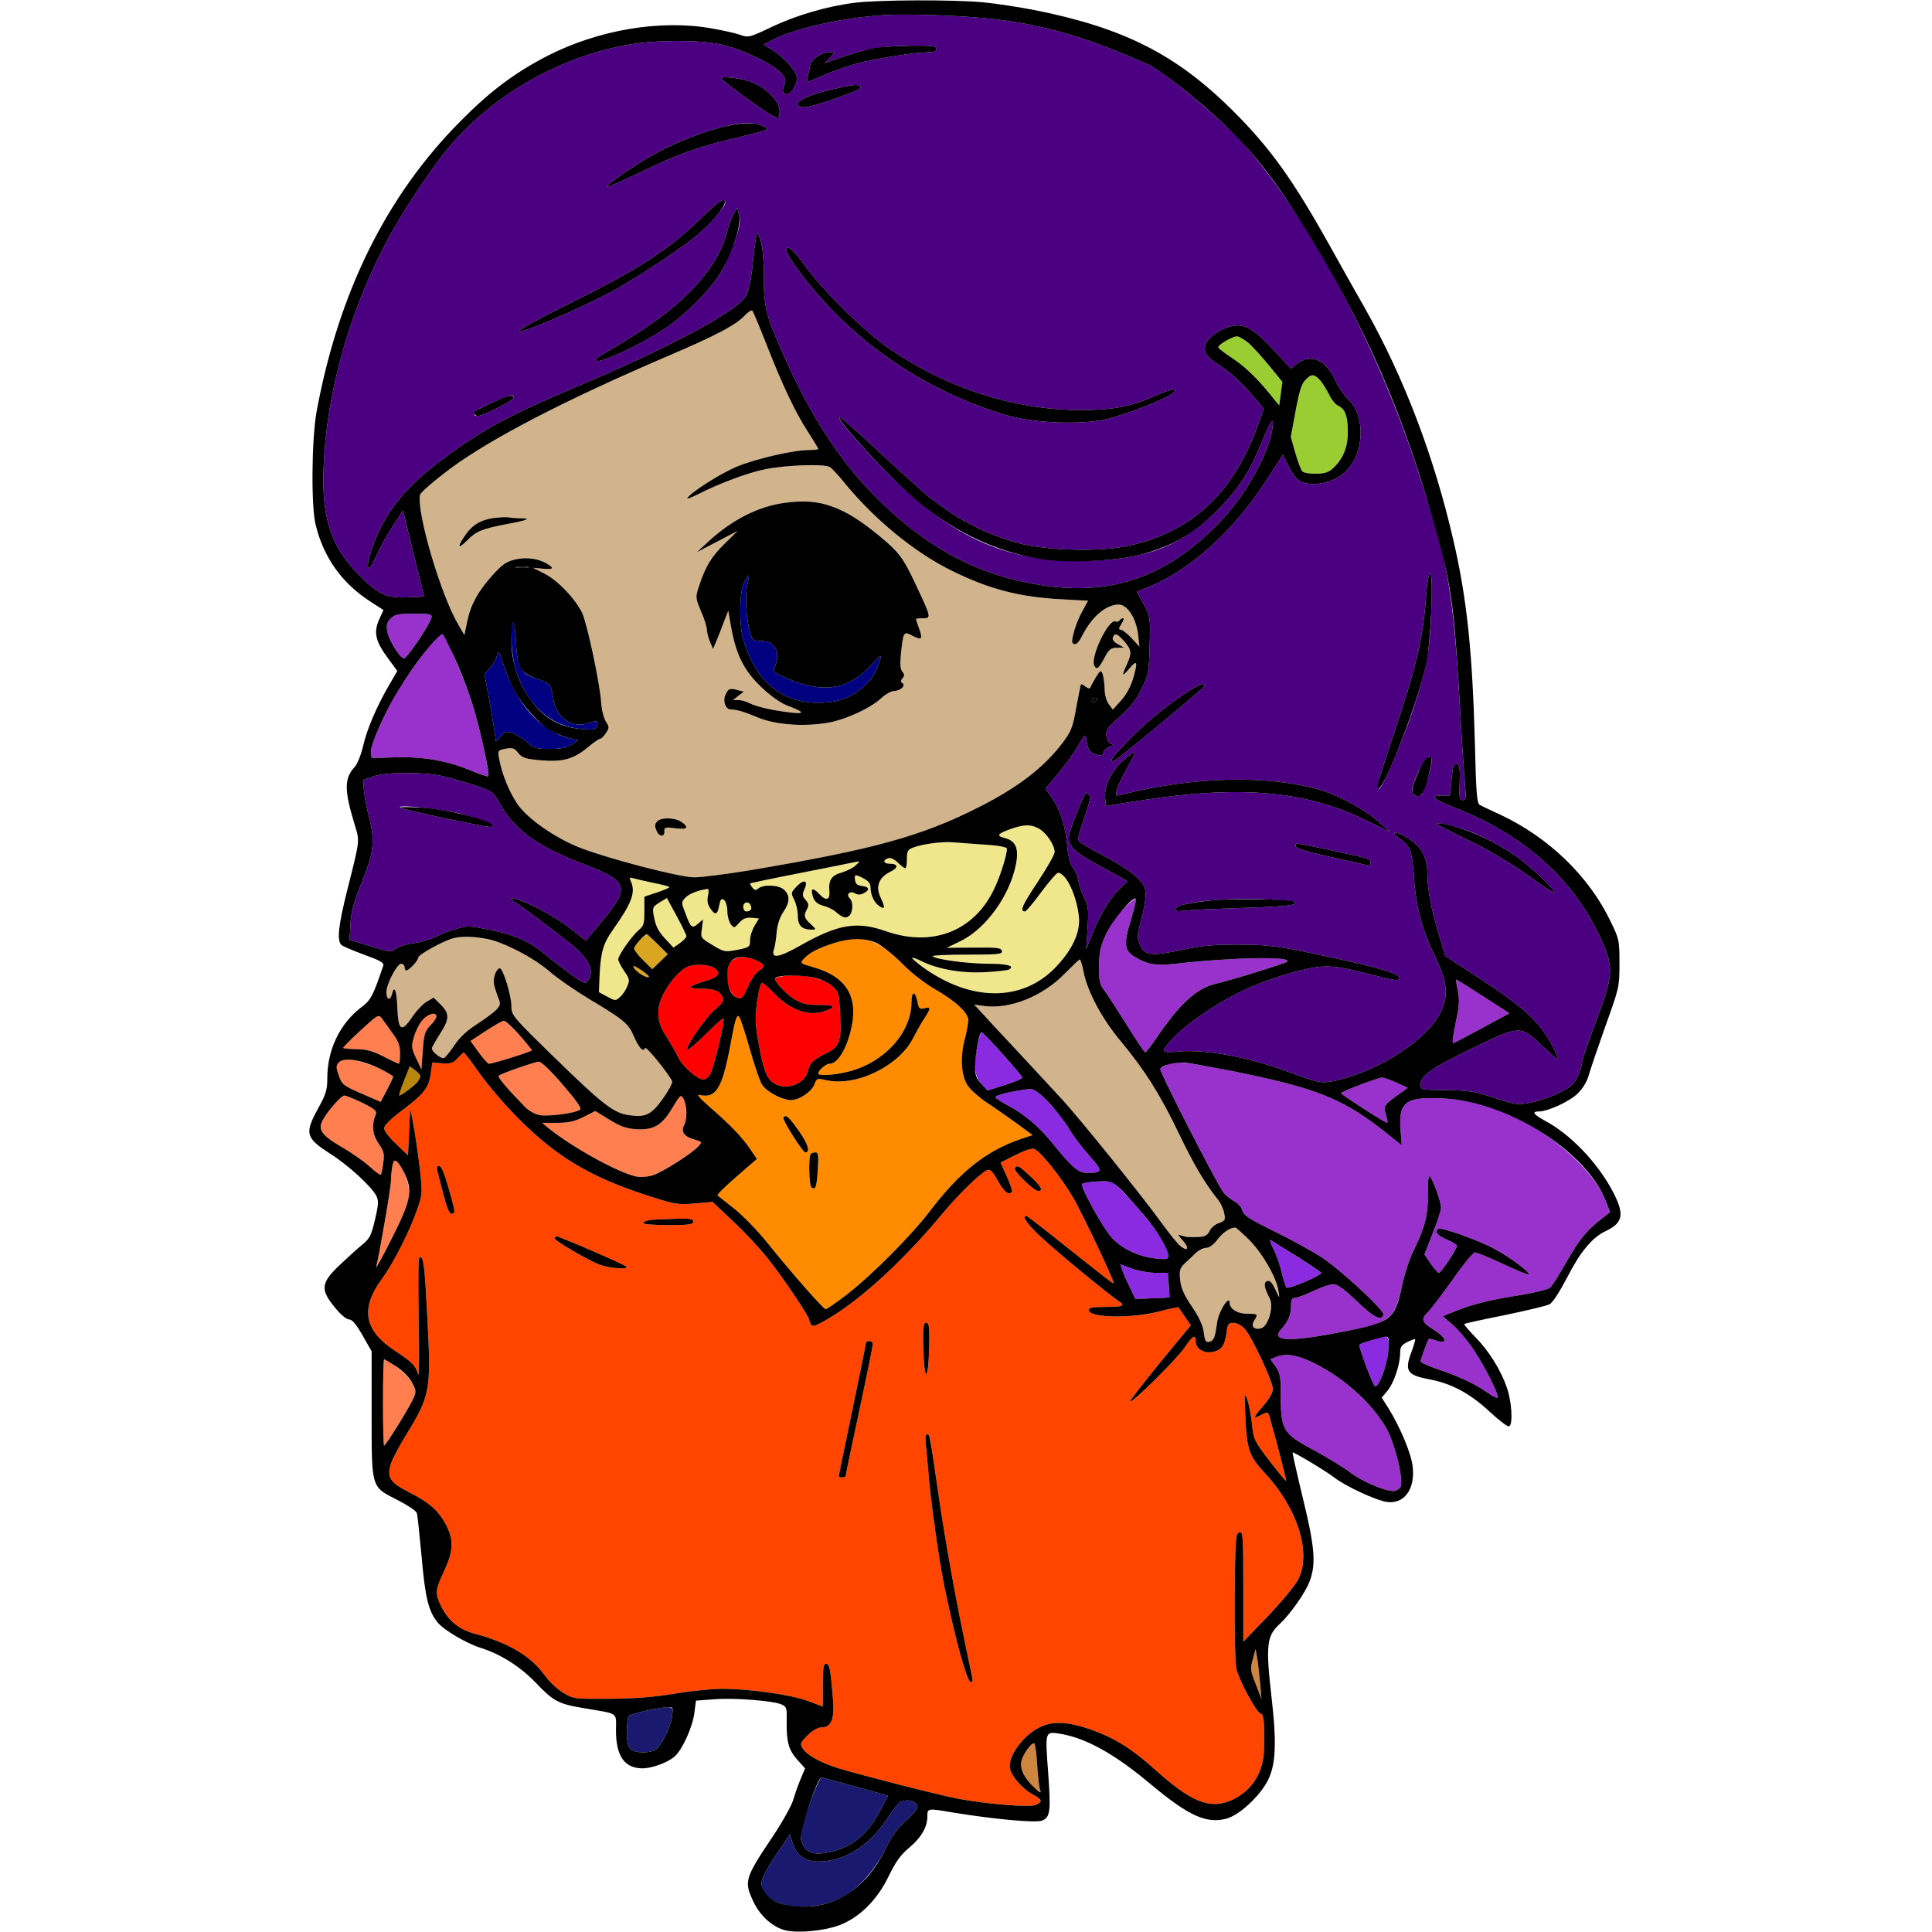 <?xml version="1.0" encoding="utf-8"?>
<!-- Generator: Adobe Illustrator 21.0.0, SVG Export Plug-In . SVG Version: 6.00 Build 0)  -->
<svg version="1.1"
	 id="svg118" inkscape:version="0.92.2 5c3e80d, 2017-08-06" sodipodi:docname="54 #14265.svg" xmlns:cc="http://creativecommons.org/ns#" xmlns:dc="http://purl.org/dc/elements/1.1/" xmlns:inkscape="http://www.inkscape.org/namespaces/inkscape" xmlns:rdf="http://www.w3.org/1999/02/22-rdf-syntax-ns#" xmlns:sodipodi="http://sodipodi.sourceforge.net/DTD/sodipodi-0.dtd" xmlns:svg="http://www.w3.org/2000/svg"
	 xmlns="http://www.w3.org/2000/svg" xmlns:xlink="http://www.w3.org/1999/xlink" x="0px" y="0px" viewBox="0 0 850 850"
	 style="enable-background:new 0 0 850 850;" xml:space="preserve">
<style type="text/css">
	.st0{fill:none;}
	.st1{fill:#4B0082;}
	.st2{fill:#D2B48C;}
	.st3{fill:#000080;}
	.st4{fill:#9ACD32;}
	.st5{fill:#9932CC;}
	.st6{fill:#F0E68C;}
	.st7{fill:#DAA520;}
	.st8{fill:#FF8C00;}
	.st9{fill:#FF0000;}
	.st10{fill:#FF7F50;}
	.st11{fill:#8A2BE2;}
	.st12{fill:#FF4500;}
	.st13{fill:#B8860B;}
	.st14{fill:#CD853F;}
	.st15{fill:#191970;}
</style>
<sodipodi:namedview  bordercolor="#666666" borderopacity="1" gridtolerance="10" guidetolerance="10" id="namedview120" inkscape:current-layer="svg118" inkscape:cx="1262.863" inkscape:cy="744.17254" inkscape:pageopacity="0" inkscape:pageshadow="2" inkscape:window-height="978" inkscape:window-maximized="1" inkscape:window-width="1920" inkscape:window-x="0" inkscape:window-y="1" inkscape:zoom="0.41647059" objecttolerance="10" pagecolor="#ffffff" showgrid="false">
	</sodipodi:namedview>
<g id="g116" transform="translate(0,0) scale(1,1)">
	<path id="path4" class="st0" d="M0,0l191.8,0.1c121.2,0.1,189,0.5,184.4,1.1c-12.2,1.5-25.8,5.5-36.6,10.6
		c-10,4.8-10.3,4.8-14.1,3.5c-12.1-4.2-30.3-5.3-46.5-2.8c-29.1,4.4-53,17.2-76.5,40.9C170.1,86,149,128.5,139.3,181
		c-2.2,12-2.5,41.8-0.4,50c3.5,14.3,11.5,25.5,23.8,33.5l6,3.9l-2,4.4c-2.4,5.6-1.5,9.4,4.2,17.1l3.9,5.3l-3.5,6
		c-5.6,9.6-9.9,19.7-11.6,27.2c-0.9,3.8-2.5,7.8-3.7,9.1c-4.6,4.9-4.6,10.2,0.1,25.5c2.2,7.2,2.3,6.3-3.2,28.1
		c-4.1,16.3-4.8,22.9-2.6,24.7c0.7,0.6,5.2,2.5,10.1,4.3c6.9,2.5,8.7,3.5,8.2,4.8c-4.5,13.3-5.4,15.1-9.7,18.3
		c-9.4,7.2-14.9,18.7-14.9,31.1c0,5.2-0.6,7.1-4,13.3c-6.1,11.1-5.6,13,5.3,20c7.8,4.9,18,14.3,20.2,18.4c1.1,2.2,1.1,3.7-0.5,10.5
		c-1.6,6.9-2.3,8.4-5.5,11c-2,1.6-6.5,5.7-10.1,9.1c-8.2,7.8-8.6,10.7-2.1,18.6c2.5,3.1,5.1,5.3,6.3,5.3c1.3,0,3.1,2.1,5.9,7l4,7
		V622c0,33.2-0.3,32,11.5,38c4.3,2.2,8.1,4.7,8.4,5.7c0.3,1,1.2,9.7,2.1,19.3c1.6,18.4,3.1,24.1,7.2,29c2.8,3.3,12.7,9.1,18.8,11
		c8.6,2.7,17.2,8.1,23.9,15c8.1,8.5,10.1,9.6,21.3,11.5c15.9,2.7,14.3,1.6,14.3,9.8c0,11.3,3.7,16.6,11.6,16.7
		c4.3,0,11.3-2.6,14.3-5.3c3.4-3.1,7.9-13.1,8.6-19.2l0.7-5.3l8.2-0.6c8.7-0.7,26.5,0.7,29.7,2.4c2.1,1.2,2.1,1.3,2,8
		c-0.1,8.4,1,12.1,4.6,16.1l3.5,3.9l-2,4.8c-1.1,2.6-2.5,6.6-3.2,9c-0.6,2.3-4.6,9.5-8.9,16c-12.5,18.7-12.9,19.9-8.7,28.7
		c2.7,5.8,6.6,9.7,11.6,11.9c3.1,1.4-14,1.5-169.7,1.6H0V425V0z"/>
	<path id="path6" class="st0" d="M637.8,0.1L850,0v425v425l-245.2-0.1c-217.8,0-244.7-0.2-239.8-1.5c11.5-3.1,20.9-11.5,26.5-23.8
		c2.5-5.5,4.6-8.4,8.3-11.6c5.6-4.6,8.2-9.1,8.2-13.9c0-3.6-0.1-3.6,11.7-1.6c17,2.8,36,4.6,38.7,3.5c3.7-1.4,4-4.1,2.7-21.7
		c-1.3-17.4-1.3-17.5,4.8-16.6c11.6,1.8,24.2,8.7,40.5,22.4c16.7,13.9,24.4,17.4,33.3,15c5.4-1.5,14-9.3,17.8-16.2
		c3.8-7.1,4.3-16.4,1.9-37.4c-2.6-22.7-2.1-26.8,3.6-32c4.3-3.9,11.3-13.7,13.1-18.6c3-7.8,2.4-15.1-3-37.2
		c-2.6-10.8-4.6-19.7-4.4-19.7c1,0,15.1,8.5,18.4,11.1c4.9,3.8,18.2,10,23.1,10.7c7.7,1,12.5-5.7,11.3-15.7
		c-0.7-5.8-5.3-16.8-10.5-25.3l-3.1-4.9l2.5-3c2.8-3.3,5.6-11.5,5.6-16.6c0-2.6,0.6-3.6,3.1-4.8c1.7-0.9,3.3-1.5,3.5-1.3
		c0.2,0.2-0.6,2.9-1.8,6.1c-2.9,7.9-1.6,9.7,7.8,11.5c9.9,1.8,18.1,6.2,26.8,14.3c4.2,3.9,8,6.8,8.6,6.4c1.7-1,1.1-10.8-1-16.9
		c-2.7-7.8-7.9-16.3-14.1-22.5c-2.8-2.9-4.9-5.4-4.7-5.6c0.2-0.2,8.2-2,17.8-3.9c9.6-2,18.5-4.1,19.8-4.8c1.3-0.7,4.4-5.5,7.7-11.8
		c5.7-11.2,11-17.6,17-20.4c7.7-3.7,8.3-7.4,3-17.5c-6.7-12.7-18.8-25.3-30.1-31.2c-4.7-2.6-5.6-3.9-2.4-3.9c4,0,13.6-4.4,17.1-7.9
		c2.3-2.2,4.2-5.4,4.9-8.1c0.7-2.5,4-12.2,7.3-21.5c6-16.7,6.2-17.2,6.2-27.5c0-10.1-0.1-10.8-3.8-18.4
		c-5.1-10.7-10.9-18.7-20.3-27.6c-9.1-8.7-17.7-14.6-28.4-19.6c-4.1-1.9-8.2-3.8-9-4.3c-1.2-0.7-1.6-5.2-2.1-26.7
		c-1.1-40.9-3.5-63.8-9.4-89.4c-8.6-37.3-21.7-71.6-38.6-101.7c-4-7-11.3-20-16.2-28.8c-16.2-29-26.1-42.7-42.8-59.3
		c-24.6-24.3-47.4-35.8-86.6-43.8c-6.7-1.3-16.2-2.8-21-3.3C429.2,0.6,514.7,0.2,637.8,0.1z"/>
	<path id="path8" class="st1" d="M439,8.6c22.1,2.8,39.9,8.1,66.5,19.9c6.7,2.9,33.3,25.2,41.9,35.1c29.1,33.2,58.6,88.7,76.4,143.4
		c13.8,42.3,15.6,52.7,18.7,107.5c0.8,14.3,1.8,28.6,2.1,31.7c0.5,5,0.4,5.8-1.1,5.8c-1.4,0-1.6-1.1-1.3-7.7c0.2-6.5,0-7.8-1.3-8.1
		c-1.3-0.2-1.8,1-2.3,6.8l-0.7,7h-3.5c-5.5,0-4,1.6,4.8,5c31.9,12.3,54.4,32.8,66.1,60.2c4.6,10.9,4.3,14.8-3.2,34.4
		c-3.3,8.8-6.1,16.9-6.1,18c0,1-0.9,3.8-1.9,6c-1.6,3.5-3,4.7-8.3,7.3c-3.4,1.7-9,3.6-12.3,4.2c-5.6,1.1-6.6,1-16-2.1
		c-8.7-2.8-11.5-3.3-21.2-3.4c-11.1-0.1-11.3-0.1-11.3-2.4c0-3.9,4.4-7.1,22.6-15.9c21.1-10.3,21.5-10.3,30.9-1.2
		c3.4,3.2,6.5,5.9,6.9,5.9c0.4,0-0.8-2.8-2.6-6.2c-5.4-10.1-12.1-16.4-30.3-28.3l-16.6-10.9l-2.5-8.2c-3.6-11.8-5.4-21-5.4-27.7
		c0-8.4-3.1-13.2-10.8-17.2c-4.4-2.2-5.1-1.3-1.3,1.5c4.6,3.2,5.4,5.5,6.2,17.1c0.8,12.8,3.6,23.2,9.5,35.2c5.3,11,5.8,16.9,2,24.5
		c-5.9,11.7-26.8,25.3-45.4,29.5c-6.5,1.5-7.9,1.3-21-3.6c-18-6.7-37.4-10.3-49.3-9c-3.3,0.3-5.9,0.2-5.9-0.2c0-2,5.8-8,12.3-12.9
		c14.7-10.9,27.9-17.3,45.8-22.1c11.9-3.2,15.7-3.1,30.4,0.6c14.8,3.7,15,3.7,15,2c0-1.9-8.7-4.4-34-9.8c-19.9-4.2-23.3-4.6-36-4.7
		c-11.2-0.1-16.3,0.4-25.5,2.3c-13.6,2.9-16.5,2.5-18.5-2.3c-1.3-3-1.2-4.2,0.5-10.5c1.1-3.9,2-9,2-11.3c0-3.6-0.6-4.7-4.3-8.2
		c-2.4-2.3-8.8-6.4-14.1-9.1c-5.4-2.8-10.2-5.6-10.8-6.3c-0.8-0.9-0.1-3.7,2.2-10.3c2.4-6.7,3-9.3,2.2-10.1c-0.7-0.7-1.3-1-1.6-0.7
		c-1.1,1.2-6.8,15.6-7.3,18.3c-0.7,4.7,2.2,7.5,14.7,14.2c5.8,3.1,10.7,5.8,10.9,6c0.2,0.2-1,1.5-2.7,2.9c-4,3.4-8.8,11-12.4,19.8
		l-2.9,7.2l0.6-9.2c0.5-7.9,0.3-9.8-1.4-13.1c-1.1-2.1-2.2-5.5-2.6-7.5s-1.5-4.8-2.5-6c-1.2-1.5-2.1-5-2.5-9.8
		c-0.9-9-2.8-15-6.6-20.7l-2.9-4.3l5.6-6.6c3-3.6,7-9.1,8.7-12.2c2.4-4.2,3.2-5.1,3.5-3.6c0.8,5.4,1.4,6.4,4.1,7.3
		c2.6,0.9,3.1,0.8,3.6-0.8c0.3-1,1.6-2.1,2.8-2.5c1.8-0.6,1.9-0.8,0.6-1.2c-1-0.2-1.9-1.7-2.1-3.4c-0.4-2.6,0.3-3.6,5.8-8.5
		c4.6-4,7.2-7.3,9.6-12.2c3.1-6.3,3.3-7.4,3.6-19.2c0.4-12.2,0.3-12.6-2.6-18.1l-3-5.6l5.7-2.3c17.9-7.4,36.5-24.2,50.6-45.7
		l7.9-12.2l2.6,5.2c1.4,2.9,3.6,5.7,5,6.4c5.4,2.7,14.7,0.8,19.8-4c8.4-7.8,9.2-24.5,1.6-31.8c-2-1.9-4.5-5.4-5.6-7.9
		c-4.1-9.6-11-12.8-17.2-7.9l-2.6,2.1l-7.1-7.6c-9-9.7-12.8-12-18-11.3c-5.1,0.7-11.7,5.2-12.6,8.5c-0.8,3.3,0.4,5.1,6.2,8.9
		c5.5,3.6,10,7.8,15.6,14.5l3.9,4.6l-2.6,7.4c-10.9,30.4-30.2,47.9-58.9,53.3c-12,2.3-34.5,1.6-45.8-1.4
		c-14.9-3.9-28.1-10.8-41.2-21.5c-2.7-2.3-12.4-11-21.4-19.4c-9-8.4-16.6-15.1-16.8-14.8c-0.8,0.7,5.3,8.1,15.7,19.1
		c31.8,33.7,57.4,45.6,95.2,44.2c24.7-0.8,40-6.9,54.9-21.7c9.5-9.4,14.5-17,19.9-30.2c4.3-10.3,5.5-11.9,4.8-6.3
		c-1.4,10.5-11.1,28.3-21.8,39.8c-23,24.8-47.6,33.9-78.9,29.3c-27.1-4-49-15.1-70.8-36c-16.8-16-29.9-35.4-42.3-62.6
		c-8.9-19.6-10-23.6-9.9-36.8c0-7.5-0.5-13.3-1.4-16.2c-1.3-4.1-1.5-4.3-2-2c-0.3,1.4-1.1,7.2-1.6,12.9c-0.7,6.3-1.8,11.5-2.9,13.3
		c-3.9,6.8-33.4,22.6-74.2,39.8c-30.9,13.1-42.3,19.3-60.6,33.1c-12.6,9.6-20.3,18.1-25.8,28.9c-4.1,7.9-7,18-5.2,18
		c0.4,0,1.9-2.6,3.3-5.8c1.4-3.1,4.6-8.9,7.1-12.7l4.5-7l4.6,19l4.7,19l-7.3,0.3c-9.3,0.4-12.8-1.2-21.3-9.8
		c-12.4-12.4-16.6-25.3-15.6-48c1.3-31.7,11-66.7,26.8-97c7.3-14.1,20.4-33.9,29.1-44.1c19.4-22.7,48.7-39.2,78.6-44.3
		c12.2-2.1,31-2.1,40.4,0c8.8,1.9,22.2,8.2,26,12.2c2.4,2.5,2.6,3.2,1.7,5.7c-0.8,2.1-0.8,3,0.2,3.6c1.6,1,3.3-0.4,4.8-4.1
		c1.1-2.7,1-3.4-1.6-7.2c-1.6-2.3-5.1-5.5-7.7-7.2l-4.8-3l4.5-2.3c9.9-5,31.8-9.8,49.6-10.7C401.4,6,426.1,7,439,8.6z M401.3,20.1
		c-13.3,0.2-19.3,1.1-30.1,4.8l-8.4,2.9l2.3-2.4l2.2-2.4h-2.2c-3.6,0-8,2.8-8.6,5.5c-0.3,1.4-0.7,3.7-1.1,5.1
		c-0.4,1.9-0.2,2.5,0.8,2.1c9.4-4.1,16.5-6.7,21.8-8c8-2.1,25.2-4.7,30.3-4.7c2.6,0,3.7-0.4,3.7-1.5C412,20.3,410.2,20,401.3,20.1z
		 M317.6,34.9c3.9,3.5,21.3,16,23.2,16.5c2,0.7,2.2,0.4,2.2-2.5c0-4.7-6.8-11.2-13.9-13.3C323.3,33.9,315.9,33.4,317.6,34.9z
		 M365,39.6c-12.1,2.9-17.9,6.7-11.4,7.6c2.7,0.4,25.5-7.5,25.1-8.7C378.1,36.8,376,37,365,39.6z M329,54.1c-8.8,0.1-26.9,6-39.8,13
		C281.1,71.4,267,81,267,82.2c0,0.4,6.4-2.4,14.3-6.2c17.2-8.3,25.3-11.2,41.6-15.1c16.5-4,16.2-3.9,12.6-5.5
		C333.9,54.7,330.9,54.1,329,54.1z M318.7,88.2c-0.9-0.8-3.8,1.5-11.2,8.7c-13.5,13.1-27,21.8-56.5,36.4
		c-15.7,7.8-23.7,12.3-22.4,12.5c2.4,0.3,24.8-9.3,39.4-16.9c10.7-5.6,32.8-20.2,39.5-26.1c2.4-2.1,6.2-6,8.4-8.7
		C319,90.4,319.7,89,318.7,88.2z M325.2,94.7l-0.8-3.2l-1.6,2.5c-0.8,1.4-2.1,4.7-2.8,7.5c-3.5,14.8-16.1,29.5-36.7,43.2
		c-6.5,4.3-14,8.9-16.6,10.3c-2.6,1.4-4.7,2.9-4.7,3.4c0,2.5,18.6-5.9,30.5-13.8c9.4-6.3,20.8-17.8,25.2-25.7
		c1.8-3,4.3-8.9,5.8-13.2C325.4,99.8,325.9,97.2,325.2,94.7z M346,110.1c0,2.5,10.2,16,19,25.2c21.2,22.2,47.9,38.4,77.5,47.3
		c11.8,3.5,32,4.4,43.5,2c7.5-1.6,25.8-8.5,29.4-11.2c3.9-2.8,0.5-2.6-6.1,0.3c-11.9,5.3-19.3,6.7-34.3,6.7
		c-29-0.1-58.7-9.7-84-27.2c-11.1-7.7-29-25.4-37-36.5C349,109.7,346,107.3,346,110.1z M212.7,178.9c-4.3,2-5.5,4.1-2.4,4.1
		c2.2,0,15.7-6.9,15.7-8C226,173.1,224.4,173.6,212.7,178.9z M629.2,252c-0.5,0-1.3,4-1.7,9.2c-1.4,19.9-4.2,31.8-15.5,65.3
		c-6,18-6.6,20.5-5.2,20.5c1.3,0,10.3-21,14.8-34.5c6.1-18.6,7.5-25.9,8.1-44.3C630.1,257.5,629.9,252,629.2,252z M520.1,306
		c-9,6.1-16.5,12.4-24.8,21c-6,6.2-7.3,8-5.5,8c1,0,39.6-31.9,40-33.1C530.6,299.8,527.1,301.3,520.1,306z M499.1,331
		c-0.4,0-2.6,1.6-4.8,3.5c-5.2,4.4-8.5,11.1-8.1,16.2l0.3,3.9l14.5-2.3c44.6-7,73.5-4.5,100.4,8.8l10.1,4.9l-5-4.5
		c-5.7-5.1-17.5-11.6-25.5-13.9c-22.7-6.8-56.3-6-87.4,2c-2.8,0.7-2.9,0.6-2.2-2.2c0.4-1.6,2.5-5.9,4.6-9.7
		C498.2,334,499.6,331,499.1,331z M628.5,333c-1.4,0-5.8,8.4-7.1,13.5c-0.7,2.9,1.7,4.9,3.8,3.2c1.3-1,4.8-12.4,4.8-15.7
		C630,333.5,629.3,333,628.5,333z M632,362.4c0,0.2,6.4,3.6,14.3,7.4c8.9,4.3,18.4,10,25.6,15.1c6.2,4.5,11.5,8,11.8,7.7
		c0.9-0.9-10.9-12-17.2-16.3c-7.4-5-16.4-9.5-23-11.6C637.3,362.8,632,361.7,632,362.4z M570,372.3c0,0.9,4.7,2.4,14.8,4.6
		c8.1,1.8,15.5,3.5,16.5,3.7c1.1,0.4,1.7,0,1.7-1c0-1.8-0.1-1.8-17.8-5.6C568.5,370.5,570,370.7,570,372.3z M555,395.6
		c-18.2-0.6-36.9,1.5-37.8,4.3c-0.3,1,0.6,1.2,4.4,0.7c2.7-0.3,14.5-0.8,26.2-1.2c19.1-0.6,23.9-1.2,21.4-2.8
		C568.8,396.4,562.3,395.9,555,395.6z"/>
	<path id="path10" class="st2" d="M331,136.7c0.4,0.5,3.1,6.9,6,14.3c7.1,18.2,12.8,30.3,18.4,38.9c2.5,3.9,4.6,7.4,4.6,7.6
		c0,0.3-1.8,0.5-4.1,0.5c-7,0-24,4-32.2,7.5c-7.2,3.1-19.7,11.1-21.3,13.6c-0.3,0.6,1.6-0.1,4.4-1.5c9.7-4.9,21.8-9.5,29.7-11.1
		c9-1.9,26.2-2.5,28.6-1c0.9,0.5,4,3.9,6.9,7.5c12.9,15.7,30.5,30.1,46.5,38c16.8,8.3,30.3,11.8,49.1,12.7l11.1,0.6l-2.4,4.4
		c-1.4,2.4-3.1,6.5-3.8,9.3c-1.1,4.1-1.1,5,0.1,5.4c0.9,0.3,2.2-1,3.5-3.7c4.3-8.4,10.5-13.7,16.1-13.7c3.8,0,7.6,5.9,8.5,13.1
		l0.6,5.4l-3.5-3.8c-1.9-2-4.1-3.7-4.8-3.7c-0.9,0-0.8-0.7,0.4-2.5c0.9-1.4,1.2-2.5,0.7-2.5s-1.2,0.4-1.6,1
		c-0.3,0.5-1.1,0.7-1.8,0.4c-3.1-1.1-11.3,16.2-9.2,19.6c1.1,1.8,1.9,1.1,4.4-3.5c2-3.8,2.8-4.5,5.5-4.5l3.1-0.1l-2.7-1.5
		c-1.7-0.9-2.5-2-2.2-2.9c0.8-2.1,1.7-1.9,4.6,1.2c3.6,4,3.9,5.5,1.7,10.3c-2.6,5.7-2.4,6.1,1.1,2c3.4-4,3.7-2.9,1.4,4.9
		c-0.9,3-3,6.9-5.1,9.2l-3.7,4.1l-1.8-2.4c-1-1.4-1.8-4.1-1.8-6.8c-0.1-2.5-0.5-5.4-0.9-6.5c-0.7-1.8-1-1.7-3,1.5
		c-1.1,1.9-2.2,3.9-2.4,4.5c-0.2,0.6-1.1,0.4-2.1-0.4c-0.9-0.8-1.8-1.2-2-1c-0.2,0.2-1.1,4.8-2.1,10.2c-1.5,8.7-2.2,10.4-6,15.5
		c-8.3,10.9-19.2,19.3-36.4,28.1c-25.8,13.1-46.7,18.8-101.8,28.1c-9.9,1.6-20.7,3-23.9,3c-6.3,0-37.5-8.1-50.1-13
		c-10.7-4.1-23.3-12.8-27.6-19.2c-3.7-5.4-6.9-13.3-8.1-20c-0.7-3.6-0.6-3.7,2.9-4.4c3-0.5,3.8-0.3,5.5,1.9c1.7,2.1,3.1,2.6,9.8,3.2
		c9.7,0.8,14.4-0.4,20.7-5.6c2.6-2.2,5.1-3.9,5.6-3.9c0.5,0,1.6-1.1,2.5-2.5c1.5-2.3,1.5-2.7,0-5c-0.9-1.4-1.9-5.1-2.1-8.3
		c-0.6-8.8-6.2-34.9-8.4-39.6c-3.2-6.4-10.6-14.1-16.3-17.1l-5.3-2.7l4.3,0.4c4.7,0.4,5.2-0.1,2-2.1c-3.7-2.3-8.9-3.1-14-2
		c-3.8,0.9-5.7,2.1-9.6,6.4c-6.7,7.3-10.1,13.4-11.6,20.7l-1.3,6.2l-2.6-4.5c-7.6-12.6-18.5-49.5-16.9-57.2c0.2-1,6.1-6.1,13-11.3
		c18.1-13.4,50.2-30.1,95.7-49.6c21.8-9.3,30.3-13.8,34.4-18.2C329.3,137.1,330.7,136.3,331,136.7z M311.5,238.4l-5,4.6l9-4.7l9-4.7
		l-5.6,5.5c-5.9,5.8-8.5,10-11.3,18.6c-1.7,5.1-1.7,5.2,0.8,11.2c1.5,3.3,2.6,7.1,2.6,8.3c0.1,1.3,0.7,3.6,1.4,5.3l1.3,3l1.5-3.5
		c0.8-1.9,2.3-5.7,3.3-8.4l1.9-4.9l1.2,6.9c1.6,8.9,3.6,14.4,7.3,19.8c4.4,6.3,12.5,13.2,17.9,15.2c7,2.6,7.5,3.6,1.2,2.9
		c-7.8-0.9-15-2.5-18.2-4.1c-1.5-0.8-3.7-1.4-5-1.4h-2.3l2.4-1.9l2.4-1.8l-2.4-0.6c-3.8-1.1-4.5-0.8-5.7,1.9
		c-1.3,2.7-0.1,6.3,2.1,6.5c3.3,0.2,5.7,0.9,11.7,3.4c7.7,3.3,19.8,4.3,30.5,2.6c7.9-1.2,19.2-6.3,24.3-11c1.8-1.7,4.4-3.1,5.6-3.1
		c2.8,0,5.3-2.5,3.6-3.5c-0.8-0.5-0.8-1.1,0.1-2.1c0.9-1.1,0.9-1.8-0.1-2.9c-0.9-1.1-1.1-3.4-0.6-8c1-9.4,1.2-9.8,4.6-8
		c4.5,2.3,5.1,1.9,3.5-2.6c-0.8-2.3-1.5-4.3-1.5-4.5c0-0.2,1.4-0.4,3.1-0.4c2.7,0,3-0.3,2.3-2.3c-1.4-4.6-10.4-22.8-12.6-25.6
		c-6.2-7.8-24.4-20.4-31.6-21.9C345.1,218,327.9,223.3,311.5,238.4z M223.5,227.6c-3.4-0.7-11.7,1.2-14.4,3.2
		c-2.8,2-7.1,7.8-7.1,9.5c0,0.6,1.6-0.6,3.6-2.6c4.1-4.1,6.4-5,17.8-7.2c8.8-1.6,10.7-2.5,5.5-2.5C227,228,224.6,227.8,223.5,227.6z
		 M289,361.5c-1,1.2-1,2.1-0.1,4.1c1.2,2.8,3.7,2.7,3.4-0.1c-0.1-1.5,0.5-1.7,4.8-1.1c5.3,0.7,6.3-0.3,2.7-2.8
		C296.9,359.6,290.6,359.5,289,361.5z"/>
	<path id="path12" class="st3" d="M328.8,257.2c-1.1,4.8-0.5,15.4,1.2,21c1,3.5,1.4,3.8,4.9,3.8c6.4,0,8.8,5.1,5.7,12.1
		c-0.5,1.2,0.6,2.2,5.1,4.1c16.1,7.1,27.3,5.5,37.5-5.5c4.4-4.7,4.7-4.9,3.9-2.1c-1.6,5.6-4.1,9.3-8.7,12.9
		c-5.6,4.2-10.7,5.7-18.9,5.7c-16.1-0.2-27.5-10.1-32.6-28.3c-1.8-6.7-1.6-20.7,0.5-24.7C329.6,251.9,330,252.2,328.8,257.2z"/>
	<path id="path14" class="st4" d="M544.2,148c2.4,0,7.5,4.7,14.3,13l5.7,7l-0.7,5.2l-0.7,5.2l-2-2.4c-6.6-8.5-12.6-14.4-18.3-18.2
		c-3.6-2.3-6.5-4.6-6.5-5c0-0.5,1.5-1.7,3.3-2.8C541,148.9,543.3,148,544.2,148z"/>
	<path id="path16" class="st4" d="M577.5,165c1.7,0,5.1,4,7.2,8.5c1,2.2,2.8,4.4,4,5c3.1,1.3,4.3,4.6,4.3,11.6
		c0,6.6-2.1,11.8-6.4,15.8c-2,1.9-3.8,2.5-7.6,2.5c-2.7,0.1-5.4-0.4-6-1c-0.6-0.6-2-4.2-3.1-8.1l-2-7.1l2.1-11.3
		c1.5-8.3,2.6-11.9,4.2-13.6C575.4,166,576.9,165,577.5,165z"/>
	<path id="path18" d="M229.5,249.3c2.8,0,4,0.2,2.8,0.4c-1.3,0.2-3.5,0.2-5,0C225.7,249.5,226.8,249.3,229.5,249.3z"/>
	<path id="path20" class="st5" d="M182.1,270c7.4,0,8.1,0.2,7.7,1.8c-0.9,3.4-11,18.3-12.2,17.9c-2-0.7-6.6-8.2-7.2-11.9
		c-0.5-2.8-0.2-4,1.5-5.7C173.7,270.3,175.2,270,182.1,270z"/>
	<path id="path22" class="st3" d="M227,282.2c0.6,11.5,2,14,8.9,16.3c6,1.9,6.7,2.8,7.4,8.3c1.1,8.8,8.3,13.9,15.8,11.3
		c3.7-1.3,4.4-0.9,3.5,1.5c-0.5,1.4-1.6,1.6-7.1,1.1c-13.4-1.3-23.2-10.1-28.4-25.5c-2.1-6.1-3-20-1.3-21.6
		C226.2,273.2,226.7,277,227,282.2z"/>
	<path id="path24" class="st5" d="M194.8,279c0.9-0.1,9.4,19.8,12.5,29.1c3.4,10.2,8.4,32.5,7.5,33.4c-0.2,0.3-3.5-0.8-7.4-2.4
		c-10.5-4.4-21.2-6.3-33.4-5.9l-10.5,0.3l-0.3-2.6c-0.3-2.9,5.6-16.5,11.5-26.2c5.1-8.6,16.1-23.5,18.1-24.7
		C193.7,279.5,194.6,279,194.8,279z"/>
	<path id="path26" class="st3" d="M221.6,292.6c5.4,16.7,16.2,28.9,28.3,32l4.5,1.1l-2.9,1.9c-2.1,1.4-4.7,1.9-9.6,1.9
		c-6,0-7.1-0.3-9.6-2.7c-2.6-2.4-7.1-4.8-9.3-4.8c-0.5,0-1.8,0.9-2.9,2.1l-1.9,2.1l-0.7-4.8c-0.4-2.7-1.5-9.4-2.5-14.9l-1.9-10
		l2.4-2.5c1.3-1.4,2.7-3.8,3.1-5.4C219.3,285.8,219.5,286.1,221.6,292.6z"/>
	<path id="path28" d="M482.1,307c0.6,0,0.7,0.4,0.4,1c-0.3,0.5-1.1,1-1.6,1c-0.6,0-0.7-0.5-0.4-1C480.8,307.4,481.6,307,482.1,307z"
		/>
	<path id="path30" class="st1" d="M195,341.5c3.6,0.9,10,2.7,14.2,4.1c7.5,2.5,7.8,2.7,10.8,8.1c6.6,11.6,16.3,18.6,36.7,26.4
		c19.7,7.5,20.6,10.2,8.7,24.6l-7.6,9.2l-7-5.5c-7.1-5.5-18.7-11.7-24.3-12.9c-2.9-0.7-2.9-0.6,1,2c6.7,4.7,18.7,13.7,24.3,18.3
		c7.5,6.3,9.9,11.5,6.9,15.6c-1.1,1.6-1.7,1.4-7.2-2.5c-3.3-2.4-8.3-6.2-11-8.5c-7.2-6.1-13.6-9-24.8-11.3c-9.1-1.8-10.2-1.9-15-0.4
		c-2.9,0.8-7,2.4-9.1,3.5c-2.1,1.1-6.6,2.4-9.9,2.8c-3.2,0.5-6.7,1.6-7.7,2.5c-1.6,1.5-2.5,1.4-11-1.2l-9.2-2.8l0.4-7
		c0.3-5.4,1.5-9.7,5.1-18.7c5.4-13.4,5.8-17.9,2.7-29.8c-1.6-6.3-2.7-15-1.7-15c0.1,0,2-0.7,4.2-1.5
		C169.8,339.6,186.7,339.6,195,341.5z M176,355.3c0.9,0.9,38.1,8.8,39.9,8.5c2.5-0.6-1.3-2.3-11.5-5.3
		C196.5,356.1,174.5,353.7,176,355.3z"/>
	<path id="path32" class="st6" d="M457,364.5c3.2,1.7,7,7.2,7,10.3c0,1.2-3.4,7.1-7.5,13.3c-6.8,10.2-8,12.9-5.5,12.9
		c0.4,0,3.7-3.8,7.1-8.5c3.5-4.7,6.8-8.5,7.4-8.5c3.6,0.1,8.3,10.2,9.2,19.6c0.6,6.7-3,14.4-10.3,22c-14.7,15.3-37.4,15.2-58.7-0.3
		c-2.6-2-4.6-3.7-4.4-3.9c0.2-0.2,2.3,0.5,4.6,1.7c7.2,3.4,17.5,5.2,27.8,4.6c5.1-0.3,9.7-0.8,10.3-1.2c2.6-1.6-0.9-2.5-9.8-2.5
		c-9.2-0.1-22.4-1.9-23.9-3.3c-0.3-0.4,6.4-0.7,15.1-0.7c14,0,15.7-0.2,15.4-1.6c-0.3-1.4-2-1.6-12.3-1.5l-12,0.1l6.2-3
		c11.2-5.5,21.7-20.2,24.3-33.9c1.3-6.9-0.1-10.1-4.9-11.4c-4-1-3.3-1.9,2.9-4.1C450.7,362.7,453.4,362.6,457,364.5z"/>
	<path id="path34" class="st6" d="M419.5,370.6c2.2,0.2,8.4,0.6,13.8,1c6.3,0.4,9.7,1.1,9.7,1.8c0,3.1-3.3,13.3-6.1,18.7
		c-9,17.9-27.1,24.6-47.1,17.6c-12.9-4.5-20.9-3.2-37.9,6.4c-9.4,5.3-12.8,5.8-11.4,1.6c0.4-1.2,1-4.6,1.2-7.6
		c0.3-3.3,1.4-6.6,2.9-8.8c3-4.4,3-7.4,0.3-9.9c-2.3-2.1-9-2.4-11.3-0.5c-1,0.9-1.6,0.8-2.6-0.4c-0.7-0.9-1.1-1.7-0.9-1.9
		c0.2-0.1,10.1-2.2,21.9-4.5s22.6-4.5,24-4.8c2.5-0.5,2.5-0.5,0.5,1.4c-1.1,1.1-3.9,2.5-6.2,3.2c-4.5,1.2-5.9,3.4-5.4,8.3
		c0.3,3.8-1.5,4.3-4.4,1.2c-3-3.2-4.1-2.7-2.8,1.3c0.7,2,2,3.1,4.5,3.8c2,0.5,4.4,1.7,5.4,2.6c3.2,2.7,4.4,3.1,5.9,1.9
		c1.8-1.5,2-6.1,0.4-7.7c-1.8-1.8-0.1-3.5,2.2-2.3c1.3,0.8,2.5,0.7,3.9,0c2.8-1.5,2.5-2.8-0.7-3.2c-2-0.2-2.9-0.9-3.1-2.6
		c-0.4-2.6,0-2.7,3.8-0.7c2.1,1.1,3,2.3,3,4c0,3.3,1.7,6.9,4.1,8.3c2.3,1.5,2.4,0.4,0.2-4.2c-2.1-4.6-0.6-8.6,4.3-11
		c3.8-1.8,3.7-3.6-0.2-3.6c-2.7,0-3.2-1.5-0.7-2.4c1-0.4,2.6,0.3,4.3,1.9c1.4,1.4,2.9,2.5,3.3,2.5s0.7-1.8,0.7-4c0-4.6,1.4-5.5,11-7
		C413,370.6,417.3,370.3,419.5,370.6z M350.6,389.9c-2.7,2.8-2.7,3-1.2,5.9c0.9,1.7,1.6,4.9,1.6,7.1c0,4.3,1.8,6.1,6.1,6.1
		c2.1,0,2.1-0.1-0.5-2.5c-2.9-2.7-3.1-3.7-1.5-6.6c0.8-1.6,0.7-2.5-0.7-4c-1.4-1.6-1.5-2.3-0.5-4.6
		C355.7,387.4,353.8,386.6,350.6,389.9z"/>
	<path id="path36" class="st6" d="M278.6,386.4c1,0.3,5,1.2,8.7,2c3.7,0.7,7,1.6,7.2,1.8c0.3,0.3-2.1,1.3-5.3,2.4l-5.7,1.9v6.4
		c0,5.6-0.3,6.5-2.6,8.4c-3,2.6-8.9,11-8.9,12.8c0,0.7,1.2,3,2.6,5.1c2.4,3.4,2.5,4.1,1.4,6.7c-0.6,1.6-2.1,3.8-3.2,4.7
		c-1.9,1.8-2.1,1.8-5.6-0.1l-3.7-2l0.3-7.5c0.5-10,1.6-13.9,5.7-19.7c8.5-12,10.3-16.7,8-21.7C276.8,386.1,277,385.9,278.6,386.4z"
		/>
	<path id="path38" class="st6" d="M311.3,391.1c0.5-0.1,0.6,1.3,0.2,2.9c-0.5,2.1-0.2,3.9,0.9,5.5c2.2,3.4,3.3,3.1,4-1.1
		c0.6-2.9,1-3.3,2.2-2.4c0.8,0.7,1.4,2.9,1.4,4.9c0,2.1,0.7,4.6,1.5,5.7c1.5,1.9,1.5,1.8,3.7-0.6c1.7-1.9,3.1-2.4,5.5-2.2l3.2,0.3
		l-1.9,3.2c-1.1,1.8-2,4.6-2,6.3c0,3-0.2,3.2-5.6,4.3c-5.5,1-5.8,1-10.9-2.1c-5.2-3.1-5.3-3.2-4.7-7.2l0.5-4.1l-2.2,1.9
		c-2.6,2.3-3.2,1.8-5.6-4.7c-1.8-4.7-1.8-4.9,0.2-6.9c1.1-1.1,3.6-2.4,5.4-2.8C309,391.6,310.9,391.2,311.3,391.1z"/>
	<path id="path40" class="st6" d="M293.4,395.1l4.3,7.9c2.4,4.4,4.3,8.4,4.3,8.9s-1.3,1.9-2.8,3l-2.9,2l-3-3.2
		c-3.7-3.9-4.8-6-5.7-10.9c-0.6-3.5-0.4-3.9,2.5-5.7L293.4,395.1z"/>
	<path id="path42" class="st5" d="M499.7,395.4c0.3,0.3-0.7,4.5-2.2,9.5c-3.2,10.4-2.9,13.3,1.8,16.1c5.3,3.3,9.2,4,18,3
		c24.7-2.8,51.5-3.3,49-0.9c-0.9,0.8-24.4,8.1-31.7,9.8c-8.3,2-15.8,8.9-26.6,24.9c-1.9,2.8-3.8,5.2-4.1,5.2c-0.4,0-4-5.3-8-11.8
		c-4-6.4-8.4-13.2-9.8-15.1c-2.3-3-2.6-4.4-2.6-11c0.1-6.4,0.6-8.7,3.2-14.3c1.9-4,5.1-8.6,7.9-11.3
		C497.1,397,499.5,395.1,499.7,395.4z"/>
	<path id="path44" class="st6" d="M330.3,398.4c0.7,1.6-0.1,2.6-2,2.6c-0.7,0-1.3-0.9-1.3-2C327,396.7,329.5,396.3,330.3,398.4z"/>
	<path id="path46" class="st7" d="M284.6,411c0.2,0,2.3,2,4.8,4.4l4.4,4.4l-3.4,3.3l-3.4,3.3l-4-3.9c-2.2-2.1-4-4.5-4-5.3
		c0-0.7,1.2-2.4,2.6-3.7C283.1,412.1,284.4,411,284.6,411z"/>
	<path id="path48" class="st2" d="M242,427.6c3.6,3.1,11.5,8.5,17.5,12.1c15,9,17,10.6,19.4,16.3c2.2,5.1,4.2,7.2,4.9,5.1
		c0.4-1.1,10.6,11.6,11.9,14.6c0.3,0.7-1.6,4.2-4.1,7.7c-5.1,7.1-7.5,8.3-15.1,7.2c-6.6-1-11.6-4.9-32.2-25
		c-19-18.5-19.3-18.9-19.3-23c0-4.6-3.7-16.6-5.1-16.6c-1.5,0-3.1,4.2-2.6,6.9c0.3,1.4,1.1,4,1.8,5.8c1.2,2.9,1.1,3.4-0.6,5.4
		c-1.1,1.2-5,4.1-8.7,6.5c-4.5,2.9-7.7,5.9-9.9,9.3c-1.9,2.8-3.9,5.3-4.6,5.6c-1.3,0.4-5.3-2.8-5.3-4.3c0-0.4,1.6-3.2,3.5-6.2
		c4.3-6.7,4.4-9,0.4-13l-3.1-3.1l-3.1,1.8c-1.7,1-4.7,4.2-6.6,7.1c-4.5,6.6-5.9,5.6-6.3-4.6c-0.3-7.7-1.3-10.1-2.4-5.7
		c-0.8,3-2.4,2.3-2.4-1.1s4.7-12.4,6.5-12.4c0.8,0,1.5,0.7,1.5,1.5s0.3,1.5,0.7,1.5c1.2,0,5.3-4.3,5.3-5.7c0-1.2,10-6.8,15-8.4
		C209.6,409.7,228.7,416.2,242,427.6z"/>
	<path id="path50" class="st8" d="M396.7,423.7c3.9,4.1,10,8.8,14.3,11.3c9.3,5.3,15,10.6,15,13.8c0,1.3-0.7,5.2-1.6,8.6
		c-2.1,8.1-1.5,16.2,1.5,20.4c1.2,1.8,5,5.1,8.4,7.4c3.4,2.2,9.3,6.4,13.1,9.1l6.9,5.1l-5.1,1.7c-15.3,5.2-26.9,14.4-40.2,31.9
		c-8.2,10.7-25,27.6-36.1,36.3c-4.8,3.7-9.1,6.7-9.6,6.7c-1,0-14.5-15.3-26.1-29.7c-4-5-10.3-11.4-14-14.4c-3.7-2.9-7-5.6-7.5-5.9
		c-0.4-0.3,3.4-4.1,8.3-8.3l9-7.8l-3.1-4.6c-3.6-5.2-8.7-10.5-17.9-18.5c-4.2-3.7-5.7-5.5-4.3-5.1c7.1,1.7,9.9-2.6,13.3-20.2
		c2.4-12.9,2.9-14.5,3.9-14.5c0.5,0,2.6,6.1,4.7,13.6c2.1,7.4,4.6,14.9,5.6,16.5c2,3.2,8.7,6.8,12.8,6.9c3.6,0,9-3.6,10.3-6.9
		c1-2.7,1.2-2.8,5.1-1.9c13.2,3.1,32.4-6.3,38.5-18.8c1.4-2.7,3.5-6.5,4.8-8.4c2.9-4.4,2.9-5.2-0.1-4.4c-2.1,0.5-2.4,0.1-3-3
		c-0.9-4.8-2.6-4.6-2.6,0.4c0,13.2-11.8,26.4-27.5,30.4c-6.1,1.6-13.5,2.1-13.5,0.9c0-1.4,3.4-4.3,5-4.3c3.2,0,6.8-5.3,9-13.4
		c4.2-15.4-1-24.8-16.3-29.1c-5.8-1.7-5.8-1.7-4-3.7c2.3-2.6,6.4-4.7,13.3-6.9C379.1,411,386.1,413.1,396.7,423.7z M344.7,491.7
		c-0.6,1,8.5,15.3,9.6,15.3c2.3,0,1.3-3.5-2.8-9.4C347,491.3,345.7,490.1,344.7,491.7z M358.8,507c-0.8,0-1.8,0.3-2.1,0.7
		c-1.1,1.1-0.8,14.1,0.4,14.8c1.7,1.1,2.2-0.1,2.7-8C360.2,508.4,360,507,358.8,507z"/>
	<path id="path52" class="st9" d="M332.5,422.4c4,1.7,4.4,3,1.4,4.7c-1.2,0.6-3.3,3.7-4.8,6.9c-2.3,5.2-2.8,5.7-4.9,4.9
		c-4.6-1.7-6-13.5-2-16.3C325,420.6,328.1,420.6,332.5,422.4z"/>
	<path id="path54" class="st2" d="M475,422.1c0.4,0,1.2,2.6,1.8,5.8c1.8,8.7,8.1,20.4,16.2,30.1c10.5,12.6,17.5,23.6,25.7,40.8
		c6.6,13.7,11.1,21.4,17.3,29.2c1.1,1.4,2.3,4,2.6,5.8c0.6,2.9,0.4,3.3-2.3,4.3c-1.7,0.5-3.5,2.1-4.1,3.4c-0.9,1.9-2,2.5-4.4,2.7
		c-4.9,0.2-6.1,0.1-8.3-0.7c-1.6-0.7-1.4-0.2,0.8,2.2c3.1,3.4,2.4,5.2-1,2.5c-1.1-0.9-4.7-5.3-7.9-9.7
		c-9.1-12.6-35.8-45.7-44.1-54.8c-4.2-4.5-13.2-14.3-20.1-21.7c-7-7.4-14-15-15.6-16.8l-3-3.2l4.4,0.6c11.3,1.5,25.6-4.2,35.3-14.1
		C471.7,425.1,474.7,422.2,475,422.1z"/>
	<path id="path56" class="st7" d="M282,426.7c2.2,1.5,3.8,2.9,3.5,3.1c-0.8,0.8-5.6-2.1-6.6-4C278.2,424.5,279,424.8,282,426.7z"/>
	<path id="path58" class="st9" d="M314.7,426.2c2.6,2.2,1.3,3.8-4.7,5.5c-3.3,1-6,2.1-6,2.5c0,0.5,1.9,0.8,4.3,0.8
		c6,0,8.3,0.9,9.5,3.4c0.8,1.9,0.4,2.6-3,5.6c-4.3,3.5-13.4,16.7-12.4,17.8c0.4,0.3,4-2.7,8.1-6.8c4.1-4.1,7.6-7.2,7.8-6.9
		c0.8,0.8-4.4,22.3-5.9,24.6c-0.8,1.3-2,2.3-2.8,2.3c-2.6,0-9.3-5.8-11.1-9.6c-1-2.2-3.4-6.3-5.3-9.3c-5.6-8.4-4.7-15.5,3.1-25.5
		c1.7-2.1,4.4-4.5,6.1-5.2C305.7,423.9,312.5,424.3,314.7,426.2z"/>
	<path id="path60" class="st9" d="M366.2,433.9c2.8,2.5,3,3.1,3.4,12.6c0.6,11.8-0.2,14.1-6.2,17c-5.7,2.8-7.2,4.2-7.9,7.6
		c-1.4,6.2-10.4,9.1-15.7,5c-2.8-2.3-4.1-6-6.3-18.6c-1.3-7.4-1.3-10.4-0.4-16.8c0.6-4.2,1.5-8,2-8.2c0.4-0.3,2.7,1.5,5.1,4.1
		c6.9,7.5,15.4,10.7,22.2,8.4c5.8-1.9,5.1-2.9-1.9-2.9c-5.2,0.1-7.4-0.4-10.8-2.4c-3.5-2.1-8.7-7.5-8.7-9.1c0-0.2,1-0.7,2.3-0.9
		C351.4,428.1,361.9,430,366.2,433.9z"/>
	<path id="path62" class="st5" d="M640.7,431c0.3,0,5.6,3.3,11.9,7.4l11.5,7.4l-11.8,6.4c-6.5,3.5-12.2,6.5-12.7,6.7
		c-0.9,0.4-0.5-2.5,1.5-12.2c0.9-4.2,1-7.2,0.3-10.8C640.8,433.2,640.5,431,640.7,431z"/>
	<path id="path64" class="st10" d="M167.8,447.8c0.7,0.9,2.8,3.8,4.7,6.5c2.8,3.7,3.5,5.7,3.5,9.2c0,2.5-0.2,4.5-0.5,4.5
		s-3.4-1.4-6.8-3.2c-4.7-2.4-7.6-3.2-11.9-3.2c-3.2-0.1-5.8-0.3-5.8-0.6c0-0.3,3.4-3.8,7.7-7.7C165.8,446.7,166.6,446.2,167.8,447.8
		z"/>
	<path id="path66" class="st10" d="M192,447.2c0,0.7-1.2,2.5-2.7,4c-2.4,2.5-2.8,3.9-3.3,11.1l-0.6,8.2l-2.3-4.9
		c-2.1-4.4-2.2-5.2-1-9.3c0.7-2.5,2.3-5.8,3.7-7.4C188.2,446,192,445,192,447.2z"/>
	<path id="path68" class="st10" d="M221.7,449.1c1.1-0.1,12.3,11.7,12.3,13c0,0.5-17,5.9-18.9,5.9c-0.5,0-2.5-2.3-4.5-5l-3.6-5
		l6.7-4.4C217.5,451.1,221,449.1,221.7,449.1z"/>
	<path id="path70" class="st11" d="M431.9,454.1c0.8,0.1,17.5,18.7,17.9,19.9c0.2,0.5-3.2,2-7.5,3.3l-7.8,2.5l-2.7-2.9
		c-3.2-3.3-3.7-8.9-1.6-17.8C430.8,456.3,431.6,454,431.9,454.1z"/>
	<path id="path72" class="st12" d="M204,463.1c0.3-0.1,3.5,4.1,7,9.1c3.6,5.1,11.2,14,17,19.8c16.8,16.9,31.4,25.6,55.7,33.6
		c13.2,4.3,14.2,4.5,21.8,3.9l8-0.7l9.2,8.7c5.1,4.7,12.1,12.3,15.6,16.8c6.8,8.6,17.7,24.9,17.7,26.4c0,0.4,0.4,1.4,0.9,2.1
		c0.6,1.1,2.4,0.4,8-2.9c14.6-8.8,32.8-25.6,49.8-46c6.9-8.3,15.9-17.1,19.4-19c1.5-0.7,2.3,0,4.9,4.6c2.9,5,4.7,6.5,6.2,4.9
		c0.4-0.3-0.7-3.3-2.2-6.7l-2.8-6.2l6.5-3.3c3.8-1.9,7.2-3.1,8.3-2.7c2.7,0.8,12.4,13.1,17.5,22c4,7.1,17.5,35.5,17.5,37
		c0,0.6-2.2-1.1-26.2-20.2c-6.4-5.1-11.9-9.3-12.2-9.3c-2.2,0,0.5,3.8,6.7,9.5c7,6.6,29.9,25.3,33.7,27.8c3.4,2.1,2.2,2.7-5.5,2.7
		c-5.8,0-7.5,0.3-7.5,1.4c0,3.4,18.6,3.8,31,0.6c4.5-1.2,8.4-2,8.5-1.8c0.1,0.2,1.4,2,2.8,4.1l2.6,3.8l-13.6,16.5
		c-7.4,9.1-13.3,16.7-13.1,17c0.9,0.8,20.3-18.4,23.8-23.5c3.7-5.4,5-6.3,5-3.2c0,4.6,6.3,6.7,10.7,3.6c1.4-1,2.3-3,2.8-6.5
		c0.6-4.5,0.9-5,3.2-5c1.5,0,3.5,1.1,5,2.7c3.2,3.7,12.3,23.1,12.3,26.4c0,1.6-1.5,4.3-4,7.2c-4.8,5.4-5,6.3-1.1,4.2
		c2.7-1.4,3-1.3,3.5,0.3c3,10.5,7.7,28.5,7.4,28.7c-0.2,0.2-3.4-3.8-7.3-8.8c-6.7-8.8-7-9.4-7.7-16.3c-0.7-6.5-2.4-13.3-3.1-12.3
		c-0.2,0.2,0,5.3,0.3,11.4c0.7,12.4,1.8,15.4,8.5,22.6c14.6,15.7,20.7,35.6,14.5,47.1c-1.4,2.6-7.3,9.7-13.2,15.9L547,722.3v-24.2
		c0-22.6-0.1-24.2-1.7-23.9c-1.7,0.3-1.8,2.5-2.1,27.8c-0.1,15.1,0.2,29.5,0.7,32c1.2,5.3,9.1,19.9,10.9,20c1.2,0,1.6,4.5,1.3,15.9
		c-0.3,10.6-6,19-15.5,22.6c-8.9,3.4-17.2-0.2-32.6-14.1c-9.9-8.9-17.3-13.6-27.6-17.3c-9.4-3.4-16.4-4-21.8-1.7
		c-8,3.3-15.6,13.5-14.2,19c0.9,3.4,5.7,8.8,10,11.1c4.1,2.2,4.4,3,1.6,4.5c-2.4,1.3-21.5-0.2-34.3-2.6c-8.1-1.5-41.3-10-52.7-13.4
		c-7.8-2.4-13.8-5.7-15.8-8.7c-1.3-2.1-1.2-2.5,2.1-5.8c2.2-2.2,4.5-3.5,6.1-3.5c4.3,0,5.8-3.6,5.1-12.2
		c-1.1-13.5-1.5-15.8-3.1-15.8c-1.1,0-1.4,1.9-1.4,9.4v9.4l-6.7-2.5c-7.7-2.8-25.7-5.3-37.8-5.3c-4.4,0-13.6,1-20.5,2.1
		c-8.7,1.5-17.4,2.2-28.5,2.3c-15.7,0.1-16.1,0.1-20.6-2.6c-2.6-1.5-6.3-5-8.3-7.8c-6-8.3-15.6-14.1-29.9-18
		c-7.8-2-12.4-5.8-15.7-12.5c-2.6-5.4-2.5-6.9,0.9-14.2c4.5-9.5,4.9-14.2,1.7-20.7c-3.3-6.7-7.5-10.5-16.7-15.1
		c-8.4-4.3-9.8-6.6-7.9-12.6c0.8-2.3,3.7-7.8,6.5-12.3c10.7-17.4,11.2-19.7,9.6-50.5c-1.3-24.9-1.7-28.1-3.4-28.1
		c-0.7,0-0.8,8.7-0.5,27.2c0.3,15,0.2,26-0.2,24.5c-1.2-4-2.6-5.4-10.2-10.4c-13.7-9-15.4-18.6-5.6-31.9
		c5.2-7.1,12.5-21.6,15.8-31.6c1.8-5.3,1.9-6.3,0.6-17.5c-0.8-6.5-2-15-2.8-18.8l-1.3-7l-0.5,10.4l-0.5,10.4l-5.2-5
		c-2.9-2.7-5.3-5.8-5.3-6.9c0-1.3,2.9-4.1,8.6-8.4c9.2-7,11.1-9.5,12-16.2l0.6-4.3l4.3,0.3c3.6,0.3,4.8,0,6.7-2.1
		C202.5,464.3,203.7,463.2,204,463.1z M193.2,513c-1,0-1.2,0.7-0.8,2.2c0.3,1.3,1.6,6,2.7,10.5c1.4,5.4,2.6,8.3,3.5,8.3
		c1.9,0,1.8-0.6-1.3-11.5C195.5,516.2,194.2,513,193.2,513z M446.5,514c-0.7,1.2,8.3,9.9,10.3,10c2.4,0,1.2-2.2-3.5-6.5
		C448.2,512.8,447.5,512.4,446.5,514z M297.8,536.2c-10.3,0.2-14.8,0.8-14.8,1.9c0,0.5,4.8,0.9,11,0.9c9.1,0,11-0.3,11-1.5
		C305,536.3,303.6,536,297.8,536.2z M244,544.8c0,1.1,15.3,10,20.1,11.7c4.4,1.6,13,2.1,11.4,0.7c-0.6-0.5-7.4-3.6-15.3-7
		C245.9,544,244,543.3,244,544.8z M407.5,582c-1.3,0-1.5,1.6-1.3,11.2c0.2,6.7,0.7,11.3,1.3,11.3s1.1-4.6,1.3-11.3
		C409,583.6,408.8,582,407.5,582z M382.5,590c-0.8,0-1.5,0.3-1.5,0.7c0,0.5-2.7,13.7-6,29.6c-3.3,15.8-6,28.9-6,29.2
		s0.7,0.5,1.5,0.5c0.8,0,1.5-0.2,1.5-0.5s2.7-13.2,6-28.6s6-28.7,6-29.5S383.3,590,382.5,590z M407.4,636.2
		c0.3,2.9,0.8,8.4,1.1,12.3c1.1,13.1,4.5,37.1,6.9,49.1c4.8,23.3,10,42.4,11.7,42.4c1.2,0,1.4,1.5-2-14.6
		c-4.6-21.6-9.7-50.1-12.5-69.9c-1.4-9.9-2.8-19.5-3.1-21.3C408.5,628.8,406.8,630.5,407.4,636.2z"/>
	<path id="path74" class="st10" d="M155.4,466.4c5,0.5,17.6,5.8,17.6,7.3c-0.1,0.4-1.3,3.1-2.8,5.9l-2.7,5.2l-8.5-3.7
		c-8-3.5-8.6-4-9.9-7.8c-1.3-3.6-1.3-4.4-0.1-5.8C150.1,466.1,151.5,465.9,155.4,466.4z"/>
	<path id="path76" class="st10" d="M237.1,467.1c2.3-0.1,19.4,19.8,18.2,21c-1.6,1.6-13.7,3.2-17.9,2.5c-2.3-0.5-5-2-6.8-4
		c-7.8-8-11.8-12.8-11.2-13.3c0.3-0.3,4-1.8,8.3-3.4C232,468.4,236.2,467.1,237.1,467.1z"/>
	<path id="path78" class="st5" d="M541.5,471.1c38,7.6,49.4,12.2,68.6,27.5l6.6,5.3l-0.5-7c-0.9-12.3,2.3-14.5,19.2-13.6
		c18.1,0.9,37.3,9,53.4,22.8c8.7,7.4,15.1,15.5,17.8,22.6l1.8,4.6l-4,3.1c-6.5,5.1-9.7,9.1-15.4,19.1c-3,5.3-6.1,10.2-7,11
		c-0.9,0.8-7.4,2.4-14.5,3.5c-12.6,2-20.8,4.1-28.8,7.5l-3.9,1.6l4.6,4c2.5,2.2,6.5,7,9,10.8c4.7,7,10.6,18.7,10.6,20.8
		c0,0.7-2.1-0.2-4.7-2.1c-5.4-3.8-12.6-7.2-22.6-10.5c-3.7-1.3-6.7-2.7-6.7-3.2c0-0.8,3-9,3.6-9.8c0.2-0.2,1.6,0.1,3.3,0.7
		c5.2,1.8,4.6-1.2-1-4.7c-5.5-3.4-5.9-4.8-2.6-7.9c1.3-1.3,6.1-7.6,10.8-14.2c4.6-6.6,9-12,9.8-12s6.4,2.3,12.4,5.1
		c6,2.8,11.1,4.9,11.3,4.6c0.8-0.8-8.1-7.5-15-11.2c-6.9-3.8-23.5-9.7-24.8-8.9c-1.9,1.2-0.4,3,3.7,4.7c2.5,1.1,4.5,2.3,4.5,2.8
		c0,1.4-7,11.9-7.9,11.9c-0.5,0-2.1-1.8-3.6-4l-2.8-4.1l3.6-9.2c2.1-5.1,3.7-10.2,3.7-11.4c0-2.7-3.8-13-5-13.8
		c-0.6-0.3-0.9,2.9-0.8,7.7c0.2,9.1-1.3,15-6.4,25.2c-1.6,3.2-3.8,9.9-4.9,15c-2.3,10.2-3.6,12.9-8.2,15.6
		c-3.4,2.1-6.3,2.8-24.8,6.2c-18.1,3.2-24.7,2.5-20.2-2.4c3.1-3.5,4.3-6.3,4.3-10.2c0-2.8,0.4-3.6,1.8-3.6c0.9,0,4.6-1.4,8-3
		c3.5-1.7,7.5-3,8.9-3c1.7,0,4.9,2.3,10.4,7.6c7.4,7.1,10.6,8.7,11.6,5.8c0.6-1.7-18.7-19.6-26.9-25c-3.9-2.6-13.3-7.8-20.8-11.5
		c-11.2-5.5-13.9-7.2-14.4-9.3c-0.3-1.4-1.9-3.2-3.4-4c-1.5-0.8-3.7-2.5-4.8-3.8c-2.2-2.3-27.9-52.5-27.9-54.3
		c0-0.6,1.6-1.6,3.5-2.2C518.2,466.8,521.8,467.2,541.5,471.1z"/>
	<path id="path80" class="st13" d="M180.3,469.1l2.3,1.7c2.6,1.9,2.9,3,1.1,5.2c-1.2,1.6-7.1,6-8,6c-0.3,0,0.6-2.9,2-6.4
		L180.3,469.1z"/>
	<path id="path82" class="st5" d="M608,474.1c0.8,0,3.7,1,6.4,2.2l5,2.3l-2.8,2c-7.8,5.5-8.1,5.9-6.9,9.8c0.6,2,0.9,3.6,0.6,3.6
		c-0.9,0-20.2-12.4-20.3-13c0-0.3,3.7-1.9,8.3-3.7C602.8,475.6,607.2,474.1,608,474.1z"/>
	<path id="path84" class="st11" d="M453.5,479.1c2.7-0.1,12.2,9.6,16.8,17.4c1.9,3.3,6.1,8.8,9.1,12.1c6,6.7,5.9,7.4-1.1,7.4
		c-3.9,0-6.5-2.2-15.5-13.3c-5.7-7.1-12.5-12.8-19.5-16.4c-2.9-1.6-5.3-3.1-5.3-3.5c0-0.8,5.6-2.4,10.5-3.1
		C450.2,479.5,452.4,479.2,453.5,479.1z"/>
	<path id="path86" class="st10" d="M300.7,483.4c1.5,2.6,1.7,9.1,0.3,11.6c-1.5,2.8-0.2,4.9,4.1,6.2c3.8,1.1,3.9,1.2,2.2,3.1
		c-2.6,3-15.8,11.4-19.9,12.7c-2,0.7-5.1,1-7,0.7C273,516.5,252,505,241,496.1l-2.5-2.1h6.6c5,0,7.7-0.6,11.7-2.6l5.1-2.6l6.2,3.8
		c4.7,2.9,7.3,3.9,11.7,4.2c7.8,0.5,11.5-1.7,16.1-9.5C299.3,481.6,299.6,481.4,300.7,483.4z"/>
	<path id="path88" class="st10" d="M151.5,482c0.8,0,4.4,1.5,8,3.2c4.8,2.4,6.4,3.6,5.9,4.8c-2,4.9-1.6,9.1,1.1,13
		c2.4,3.5,2.7,4.6,2.1,8.7c-0.3,2.5-0.8,4.9-1.1,5.1c-0.2,0.3-2.4-1.3-4.8-3.5c-2.5-2.3-8.1-6.2-12.6-8.8c-11-6.3-11.4-8.4-3.4-18.3
		C148.6,483.9,150.8,482,151.5,482z"/>
	<path id="path90" class="st10" d="M174.8,511.2c2.6,2.2,5.2,9.1,5.2,13.9c0,3.8-1.3,7.3-7.5,19.5c-4.1,8.2-7.3,14-7,12.8
		c1.5-6,6.5-35,6.5-37.9c0-1.8,0.3-4.7,0.6-6.4C173.2,510.4,173.5,510.2,174.8,511.2z"/>
	<path id="path92" class="st11" d="M493,523.2c13.1,13.6,21,24.7,21,29.4c0,1.4-0.8,1.6-5.4,1.1c-7.6-0.8-14.9-4.2-19.5-9.2
		c-3.6-3.9-13.1-20.9-13.1-23.4c0-0.6,3-1.1,6.8-1.3C489.4,519.5,489.6,519.6,493,523.2z"/>
	<path id="path94" class="st2" d="M549.9,545.8c5.8,6,11.7,16.3,12.6,22.3c0.5,3.4,0.5,3.3-1.4-0.8c-1.5-3.1-2.4-4.1-3.6-3.7
		c-1.7,0.7-1.4,2.7,1.1,7.6c1.9,3.7-0.6,12.3-3.8,13.2c-3.1,0.8-4.6-0.9-3-3.4c1.8-2.9,1.6-3-3-3c-4.4,0-7.8-2.1-7.8-4.9
		c-0.1-3.6-4.9,3.9-5.5,8.6c-1,7-1.4,8-3.4,8.6c-1.6,0.4-2-0.3-2.5-4.2c-0.4-3.1-2.1-6.7-5.3-11.4c-3.5-5.2-4.7-8-5.1-11.7
		c-0.4-4.4-0.1-5.1,2.4-7.5c1.6-1.5,3.8-3.5,4.9-4.6c1.2-1,3-1.9,4.2-1.9c1.3,0,3.3-1.4,4.9-3.6c1.6-2,3.7-4,4.8-4.4
		C543.7,539.6,543.9,539.7,549.9,545.8z"/>
	<path id="path96" class="st11" d="M559.1,545.6c7.9,4.8,21.6,13.7,22.2,14.3c0.9,0.9-14.1,7.4-15.3,6.6c-0.3-0.2-1.2-3-2-6.2
		c-0.7-3.2-2.3-8-3.7-10.7C559,547,558.4,545.2,559.1,545.6z"/>
	<path id="path98" class="st11" d="M492.9,556.2l5.1,1.9c2.7,1,7.4,1.9,10.4,1.9h5.4l0.4,5.2c0.2,2.9,0.4,5.4,0.3,5.5
		c-0.1,0.2-3.5,0.4-7.6,0.5l-7.4,0.3l-2.6-5.5c-1.5-3-3-6.5-3.3-7.7L492.9,556.2z"/>
	<path id="path100" class="st11" d="M610.8,594.4c-0.5,6.1-4,15.6-5.8,15.6c-0.8,0-7.5-17.8-6.9-18.4c0.2-0.2,2.4-1,4.9-1.9
		C611.1,586.9,611.3,587.1,610.8,594.4z"/>
	<path id="path102" class="st5" d="M576.4,598.9c13.6,6.2,26.8,17.8,33.5,29.4c4,7.1,8,24,6.1,26.2c-0.7,0.8-2,1.5-2.9,1.5
		c-4,0-14-4.3-19.1-8.2c-3-2.3-10.2-6.7-16-9.8c-13.4-7.1-14.5-8.9-14.5-23.5c0-8.9-0.3-10.4-2.3-13.3l-2.3-3.2l2.3-0.9
		C565.3,595.4,569.9,595.9,576.4,598.9z"/>
	<path id="path104" class="st10" d="M169,598c2.1,0,10.7,7.2,12.3,10.3c1.9,3.7,1.9,4,0.3,7.5c-2.2,4.6-11.9,20.2-12.6,20.2
		c-0.3,0-0.5-8.5-0.5-19C168.5,606.6,168.7,598,169,598z"/>
	<path id="path106" class="st14" d="M552.4,725.5l0.7,4c0.4,2.2,0.9,7.1,1.3,11l0.6,7l-2.5-6.5c-2.4-6-2.5-6.9-1.3-11L552.4,725.5z"
		/>
	<path id="path108" class="st15" d="M295.7,755c-0.5,4.2-3.7,11.2-6.5,14.2c-1.8,2.1-9,2.4-11.6,0.5c-1.3-0.9-1.7-2.8-1.8-7.5
		c0-3.5,0.4-6.8,0.9-7.3s4.1-1.6,7.9-2.3C296.1,750.3,296.4,750.3,295.7,755z"/>
	<path id="path110" class="st14" d="M455,767c0.4,0,1,4.2,1.3,9.2c0.3,5.1,0.9,10.2,1.3,11.3c0.6,1.6,0,1.4-2.5-1
		c-6.6-6.1-7.6-12.2-2.9-17.2C453.4,768,454.7,767,455,767z"/>
	<path id="path112" class="st15" d="M361.4,782c0.3,0,4.7,1.2,9.8,2.6c5.1,1.4,11.6,3.3,14.4,4l5.1,1.5l-3.5,6.6
		c-5,9.5-11,14.9-19.4,17.4c-9.3,2.8-13.9,1.4-15.4-4.8c-0.7-2.4,2.5-13.1,6.6-22.9C360.1,784,361.1,782,361.4,782z"/>
	<path id="path114" class="st15" d="M403,793.5c1.4,1.7,0.5,3.1-6.2,9.3c-2.1,1.8-5.2,6.4-6.9,10c-3.6,7.8-10.3,16-16.3,20.1
		c-14.3,9.9-38.6,7-38.6-4.6c0-1.5,2.6-6.5,6.2-11.9l6.3-9.4l1.2,3.8c1.9,5.6,5.5,8.2,11.2,8.2c11.7,0,22.4-6.7,30.5-19
		c2.5-3.7,5.1-7,5.8-7.3C398.8,791.7,401.8,792,403,793.5z"/>
	<path d="M432.5,1c6.1,0.6,16.4,2.2,23,3.5c38.9,7.8,61.8,19.4,86.4,43.7c16.7,16.6,26.6,30.3,42.8,59.3
		c4.9,8.8,12.2,21.8,16.2,28.8c16.9,30.1,30,64.4,38.6,101.7c5.9,25.6,8.3,48.5,9.4,89.4c0.5,21.5,0.9,26,2.1,26.7
		c0.8,0.5,4.9,2.4,9,4.3c21.4,10,39.2,27.2,48.7,47.2c3.7,7.6,3.8,8.3,3.8,18.4c0,10.3-0.2,10.8-6.2,27.5c-3.3,9.3-6.6,19-7.3,21.5
		c-0.7,2.7-2.6,5.9-4.9,8.1c-3.5,3.5-13.1,7.9-17.1,7.9c-3.2,0-2.3,1.3,2.4,3.9c11.3,5.9,23.4,18.5,30.1,31.2
		c5.3,10.1,4.7,13.8-3,17.5c-6,2.8-11.3,9.2-17,20.4c-3.3,6.3-6.4,11.1-7.7,11.8c-1.3,0.7-10.2,2.8-19.8,4.8
		c-9.6,1.9-17.6,3.7-17.8,3.9c-0.2,0.2,1.9,2.7,4.7,5.6c6.2,6.2,11.4,14.7,14.1,22.5c2.1,6.1,2.7,15.9,1,16.9
		c-0.6,0.4-4.4-2.5-8.6-6.4c-8.7-8.1-16.9-12.5-26.8-14.3c-9.4-1.8-10.7-3.6-7.8-11.5c1.2-3.2,2-5.9,1.8-6.1
		c-0.2-0.2-1.8,0.4-3.5,1.3c-2.5,1.2-3.1,2.2-3.1,4.8c0,5.1-2.8,13.3-5.6,16.6l-2.5,3l3.1,4.9c5.2,8.5,9.8,19.5,10.5,25.3
		c1.2,10-3.6,16.7-11.3,15.7c-4.9-0.7-18.2-6.9-23.1-10.7c-3.3-2.6-17.4-11.1-18.4-11.1c-0.2,0,1.8,8.9,4.4,19.7
		c5.4,22.1,6,29.4,3,37.2c-1.8,4.9-8.8,14.7-13.1,18.6c-5.7,5.2-6.2,9.3-3.6,32c2.4,21,1.9,30.3-1.9,37.4
		c-3.8,6.9-12.4,14.7-17.8,16.2c-8.9,2.4-16.6-1.1-33.3-15c-16.3-13.7-28.9-20.6-40.5-22.4c-6.1-0.9-6.1-0.8-4.8,16.6
		c1.3,17.6,1,20.3-2.7,21.7c-2.7,1.1-21.7-0.7-38.7-3.5c-11.8-2-11.7-2-11.7,1.6c0,4.7-2.6,9.3-8.1,13.9c-3.7,3.1-5.9,6.2-8.9,12.4
		c-4.9,10.3-12.9,18.3-21.7,21.6c-7.2,2.7-19.6,3.7-24.7,2c-5.3-1.7-10.5-6.6-13.2-12.5c-4.1-8.8-3.8-10.1,8.7-28.7
		c4.3-6.5,8.3-13.7,8.9-16c0.7-2.4,2.1-6.4,3.2-9l2-4.8l-3.5-3.9c-3.6-4-4.7-7.7-4.6-16.1c0.1-6.7,0.1-6.8-2-8
		c-3.2-1.7-21-3.1-29.7-2.4l-8.2,0.6l-0.7,5.3c-0.7,6.1-5.2,16.1-8.6,19.2c-3,2.7-10,5.3-14.3,5.3c-7.9-0.1-11.6-5.4-11.6-16.7
		c0-8.2,1.6-7.1-14.3-9.8c-11.2-1.9-13.2-3-21.3-11.5c-6.7-6.9-15.3-12.3-23.9-15c-6.1-1.9-16-7.7-18.8-11c-4.1-4.9-5.6-10.6-7.2-29
		c-0.9-9.6-1.8-18.3-2.1-19.3c-0.3-1-4.1-3.5-8.4-5.7c-11.8-6-11.5-4.8-11.5-38v-27.5l-4-7c-2.8-4.9-4.6-7-5.9-7
		c-1.2,0-3.8-2.2-6.3-5.3c-6.5-7.9-6.1-10.8,2.1-18.6c3.6-3.4,8.1-7.5,10.1-9.1c3.2-2.6,3.9-4.1,5.5-11c1.6-6.8,1.6-8.3,0.5-10.5
		c-2.2-4.1-12.4-13.5-20.2-18.4c-10.9-7-11.4-8.9-5.3-20c3.4-6.2,4-8.1,4-13.3c0-12.4,5.5-23.9,14.9-31.1c4.3-3.2,5.2-5,9.7-18.3
		c0.5-1.3-1.3-2.3-8.2-4.8c-4.9-1.8-9.4-3.7-10.1-4.3c-2.2-1.8-1.5-8.4,2.6-24.7c5.5-21.8,5.4-20.9,3.2-28.1
		c-4.7-15.3-4.7-20.6-0.1-25.5c1.2-1.3,2.8-5.3,3.7-9.1c1.7-7.5,6-17.6,11.6-27.2l3.5-6l-3.9-5.3c-5.7-7.7-6.6-11.5-4.2-17.1l2-4.4
		l-6-3.9c-12.3-8-20.3-19.2-23.8-33.5c-2.1-8.2-1.8-38,0.4-50c9.7-52.5,30.8-95,63.2-127.6c13.1-13.3,24.1-21.5,38.5-28.9
		c22.4-11.4,49.6-16,72.1-12c4.6,0.8,10.2,2,12.4,2.8c3.8,1.3,4.1,1.3,14.1-3.5c10.8-5.1,24.4-9.1,36.6-10.6
		C386.5-0.1,419.4-0.2,432.5,1z M390,6.6c-17.8,0.9-39.7,5.7-49.6,10.7l-4.5,2.3l4.8,3c2.6,1.7,6.1,4.9,7.7,7.2
		c2.6,3.8,2.7,4.5,1.6,7.2c-1.5,3.7-3.2,5.1-4.8,4.1c-1-0.6-1-1.5-0.2-3.6c0.9-2.5,0.7-3.2-1.7-5.7c-3.8-4-17.2-10.3-26-12.2
		c-9.4-2.1-28.2-2.1-40.4,0c-29.9,5.1-59.2,21.6-78.6,44.3c-8.7,10.2-21.8,30-29.1,44.1c-15.8,30.3-25.5,65.3-26.8,97
		c-1,22.7,3.2,35.6,15.6,48c8.5,8.6,12,10.2,21.3,9.8l7.3-0.3l-4.7-19l-4.6-19l-4.5,7c-2.5,3.8-5.7,9.6-7.1,12.7
		c-1.4,3.2-2.9,5.8-3.3,5.8c-1.8,0,1.1-10.1,5.2-18c5.5-10.8,13.2-19.3,25.8-28.9c18.3-13.8,29.7-20,60.6-33.1
		c40.8-17.2,70.3-33,74.2-39.8c1.1-1.8,2.2-7,2.9-13.3c0.5-5.7,1.3-11.5,1.6-12.9c0.5-2.3,0.7-2.1,2,2c0.9,2.9,1.4,8.7,1.4,16.2
		c-0.1,13.2,1,17.2,9.9,36.8c12.4,27.2,25.5,46.6,42.3,62.6c21.8,20.9,43.7,32,70.8,36c31.3,4.6,55.9-4.5,78.9-29.3
		c10.7-11.5,20.4-29.3,21.8-39.8c0.7-5.6-0.5-4-4.8,6.3c-5.4,13.2-10.4,20.8-19.9,30.2c-9.9,9.8-17.7,14.4-31.6,18.6
		c-11,3.2-32.8,4.4-45.3,2.4c-21.1-3.3-41-13.2-58.2-28.7c-12-10.8-31.9-32.7-30.7-33.9c0.2-0.3,7.8,6.4,16.8,14.8
		c9,8.4,18.7,17.1,21.4,19.4c13.1,10.7,26.3,17.6,41.2,21.5c11.3,3,33.8,3.7,45.8,1.4c28.7-5.4,48-22.9,58.9-53.3l2.6-7.4l-3.9-4.6
		c-5.6-6.7-10.1-10.9-15.6-14.5c-5.8-3.8-7-5.6-6.2-8.9c0.9-3.3,7.5-7.8,12.6-8.5c5.2-0.7,9,1.6,18,11.3l7.1,7.6l2.6-2.1
		c6.2-4.9,13.1-1.7,17.2,7.9c1.1,2.5,3.6,6,5.6,7.9c7.6,7.3,6.8,24-1.6,31.8c-5.1,4.8-14.4,6.7-19.8,4c-1.4-0.7-3.6-3.5-5-6.4
		l-2.6-5.2l-7.9,12.2c-14.1,21.5-32.7,38.3-50.6,45.7l-5.7,2.3l3,5.6c2.9,5.5,3,5.9,2.6,18.1c-0.3,11.8-0.5,12.9-3.6,19.2
		c-2.4,4.9-5,8.2-9.6,12.2c-5.5,4.9-6.2,5.9-5.8,8.5c0.2,1.7,1.1,3.2,2.1,3.4c1.3,0.4,1.2,0.6-0.6,1.2c-1.2,0.4-2.5,1.5-2.8,2.5
		c-0.5,1.6-1,1.7-3.6,0.8c-2.7-0.9-3.3-1.9-4.1-7.3c-0.3-1.5-1.1-0.6-3.5,3.6c-1.7,3.1-5.7,8.6-8.7,12.2l-5.6,6.6l2.9,4.3
		c3.8,5.7,5.7,11.7,6.6,20.7c0.4,4.8,1.3,8.3,2.5,9.8c1,1.2,2.1,4,2.5,6s1.5,5.4,2.6,7.5c1.7,3.3,1.9,5.2,1.4,13.1l-0.6,9.2l2.9-7.2
		c3.6-8.8,8.4-16.4,12.4-19.8c1.7-1.4,2.9-2.7,2.7-2.9c-0.2-0.2-5.1-2.9-10.9-6c-12.5-6.7-15.4-9.5-14.7-14.2
		c0.5-2.7,6.2-17.1,7.3-18.3c0.3-0.3,0.9,0,1.6,0.7c0.8,0.8,0.2,3.4-2.2,10.1c-2.3,6.6-3,9.4-2.2,10.3c0.6,0.7,5.4,3.5,10.8,6.3
		c5.3,2.7,11.7,6.8,14.1,9.1c3.7,3.5,4.3,4.6,4.3,8.2c0,2.3-0.9,7.4-2,11.3c-1.7,6.3-1.8,7.5-0.5,10.5c2,4.8,4.9,5.2,18.5,2.3
		c9.2-1.9,14.3-2.4,25.5-2.3c12.7,0.1,16.1,0.5,36,4.7c25.3,5.4,34,7.9,34,9.8c0,1.7-0.2,1.7-15-2c-14.7-3.7-18.5-3.8-30.4-0.6
		c-17.9,4.8-31.1,11.2-45.8,22.1c-6.5,4.9-12.3,10.9-12.3,12.9c0,0.4,2.6,0.5,5.9,0.2c11.9-1.3,31.3,2.3,49.3,9
		c13.1,4.9,14.5,5.1,21,3.6c18.6-4.2,39.5-17.8,45.4-29.5c3.8-7.6,3.3-13.5-2-24.5c-5.9-12-8.7-22.4-9.5-35.2
		c-0.8-11.6-1.6-13.9-6.2-17.1c-3.8-2.8-3.1-3.7,1.3-1.5c7.7,4,10.8,8.8,10.8,17.2c0,6.7,1.8,15.9,5.4,27.7l2.5,8.2l16.6,10.9
		c18.2,11.9,24.9,18.2,30.3,28.3c1.8,3.4,3,6.2,2.6,6.2c-0.4,0-3.5-2.7-6.9-5.9c-9.4-9.1-9.8-9.1-30.9,1.2
		c-18.2,8.8-22.6,12-22.6,15.9c0,2.3,0.2,2.3,11.3,2.4c9.7,0.1,12.5,0.6,21.2,3.4c9.4,3.1,10.4,3.2,16,2.1c3.3-0.6,8.9-2.5,12.3-4.2
		c5.3-2.6,6.7-3.8,8.3-7.3c1-2.2,1.9-5,1.9-6c0-1.1,2.8-9.2,6.1-18c7.5-19.6,7.8-23.5,3.2-34.4c-11.7-27.4-34.2-47.9-66.1-60.2
		c-8.8-3.4-10.3-5-4.8-5h3.5l0.7-7c0.5-5.8,1-7,2.3-6.8c1.3,0.3,1.5,1.6,1.3,8.1c-0.3,6.6-0.1,7.7,1.3,7.7c1.5,0,1.6-0.8,1.1-5.8
		c-0.3-3.1-1.3-17.4-2.1-31.7c-2.6-46.3-3.8-55.2-9.6-77c-14.6-54.2-32.6-95.7-61.7-141.8c-14.5-22.9-25.8-36-45.7-52.5
		c-8.2-6.9-17.2-13.5-20-14.7C478.9,16.7,461.1,11.4,439,8.6C426.1,7,401.4,6,390,6.6z M331,136.7c-0.3-0.4-1.7,0.4-3.1,1.9
		c-4.1,4.4-12.6,8.9-34.4,18.2c-45.5,19.5-77.6,36.2-95.7,49.6c-6.9,5.2-12.8,10.3-13,11.3c-1.6,7.7,9.3,44.6,16.9,57.2l2.6,4.5
		l1.3-6.2c1.5-7.3,4.9-13.4,11.6-20.7c3.9-4.3,5.8-5.5,9.6-6.4c5.1-1.1,10.3-0.3,14,2c3.2,2,2.7,2.5-2,2.1l-4.3-0.4l5.3,2.7
		c5.7,3,13.1,10.7,16.3,17.1c2.2,4.7,7.8,30.8,8.4,39.6c0.2,3.2,1.2,6.9,2.1,8.3c1.5,2.3,1.5,2.7,0,5c-0.9,1.4-2,2.5-2.5,2.5
		c-0.5,0-3,1.7-5.6,3.9c-6.3,5.2-11,6.4-20.7,5.6c-6.7-0.6-8.1-1.1-9.8-3.2c-1.7-2.2-2.5-2.4-5.5-1.9c-3.5,0.7-3.6,0.8-2.9,4.4
		c1.2,6.7,4.4,14.6,8.1,20c4.3,6.4,16.9,15.1,27.6,19.2c12.6,4.9,43.8,13,50.1,13c3.2,0,14-1.4,23.9-3c55.1-9.3,76-15,101.8-28.1
		c17.2-8.8,28.1-17.2,36.4-28.1c3.8-5.1,4.5-6.8,6-15.5c1-5.4,1.9-10,2.1-10.2c0.2-0.2,1.1,0.2,2,1c1,0.8,1.9,1,2.1,0.4
		c0.2-0.6,1.3-2.6,2.4-4.5c2-3.2,2.3-3.3,3-1.5c0.4,1.1,0.8,4,0.9,6.5c0,2.7,0.8,5.4,1.8,6.8l1.8,2.4l3.7-4.1
		c2.1-2.3,4.2-6.2,5.1-9.2c2.3-7.8,2-8.9-1.4-4.9c-3.5,4.1-3.7,3.7-1.1-2c2.2-4.8,1.9-6.3-1.7-10.3c-2.9-3.1-3.8-3.3-4.6-1.2
		c-0.3,0.9,0.5,2,2.2,2.9l2.7,1.5l-3.1,0.1c-2.7,0-3.5,0.7-5.5,4.5c-2.5,4.6-3.3,5.3-4.4,3.5c-2.1-3.4,6.1-20.7,9.2-19.6
		c0.7,0.3,1.5,0.1,1.8-0.4c0.4-0.6,1.1-1,1.6-1s0.2,1.1-0.7,2.5c-1.2,1.8-1.3,2.5-0.4,2.5c0.7,0,2.9,1.7,4.8,3.7l3.5,3.8l-0.6-5.4
		c-0.9-7.2-4.7-13.1-8.5-13.1c-5.6,0-11.8,5.3-16.1,13.7c-1.3,2.7-2.6,4-3.5,3.7c-1.2-0.4-1.2-1.3-0.1-5.4c0.7-2.8,2.4-6.9,3.8-9.3
		l2.4-4.4l-11.1-0.6c-18.8-0.9-32.3-4.4-49.1-12.7c-16-7.9-33.6-22.3-46.5-38c-2.9-3.6-6-7-6.9-7.5c-2.4-1.5-19.6-0.9-28.6,1
		c-7.9,1.6-20,6.2-29.7,11.1c-2.8,1.4-4.7,2.1-4.4,1.5c1.6-2.5,14.1-10.5,21.3-13.6c8.2-3.5,25.2-7.5,32.2-7.5
		c2.3,0,4.1-0.2,4.1-0.5c0-0.2-2.1-3.7-4.6-7.6c-5.6-8.6-11.3-20.7-18.4-38.9C334.1,143.6,331.4,137.2,331,136.7z M544.2,148
		c-2,0-8.2,3.6-8.2,4.8c0,0.4,2.9,2.7,6.5,5c5.7,3.8,11.7,9.7,18.3,18.2l2,2.4l0.7-5.2l0.7-5.2l-5.7-7c-3.1-3.8-7.2-8.3-9.1-10
		C547.5,149.4,545.2,148,544.2,148z M574.2,167.3c-1.6,1.7-2.7,5.3-4.2,13.6l-2.1,11.3l2,7.1c1.1,3.9,2.5,7.5,3.1,8.1
		c0.6,0.6,3.3,1.1,6,1c3.8,0,5.6-0.6,7.6-2.5c4.3-4,6.4-9.2,6.4-15.8c0-7-1.2-10.3-4.3-11.6c-1.2-0.6-3-2.8-4-5
		c-1.1-2.2-2.8-5-4-6.3C578.1,164.4,576.9,164.4,574.2,167.3z M229.5,249.3c-2.7,0-3.8,0.2-2.2,0.4c1.5,0.2,3.7,0.2,5,0
		C233.5,249.5,232.3,249.3,229.5,249.3z M182.1,270c-6.9,0-8.4,0.3-10.2,2.1c-1.7,1.7-2,2.9-1.5,5.7c0.6,3.7,5.2,11.2,7.2,11.9
		c1.2,0.4,11.3-14.5,12.2-17.9C190.2,270.2,189.5,270,182.1,270z M227,282.2c-0.6-10.9-2-11.3-2-0.5c0,8.8,2.6,17.4,7.6,24.9
		c5.8,8.8,13,13.2,22.9,14.1c5.5,0.5,6.6,0.3,7.1-1.1c0.9-2.4,0.2-2.8-3.5-1.5c-7.5,2.6-14.7-2.5-15.8-11.3
		c-0.7-5.5-1.4-6.4-7.4-8.3c-3.1-1.1-5.6-2.7-6.7-4.3C228,292.4,227.3,288.7,227,282.2z M194.8,279c-2.5,0.3-12.6,13.2-20.1,25.7
		c-5.9,9.7-11.8,23.3-11.5,26.2l0.3,2.6l10.5-0.3c12.2-0.4,22.9,1.5,33.4,5.9c3.9,1.6,7.2,2.7,7.4,2.4c0.9-0.9-4.1-23.2-7.5-33.4
		c-1.9-5.8-5.4-14.7-7.8-19.8S195,279,194.8,279z M221.6,292.6c-2.1-6.5-2.3-6.8-3-4c-0.4,1.6-1.8,4-3.1,5.4l-2.4,2.5l1.9,10
		c1,5.5,2.1,12.2,2.5,14.9l0.7,4.8l1.9-2.1c1.1-1.2,2.4-2.1,2.9-2.1c2.2,0,6.7,2.4,9.3,4.8c2.5,2.4,3.6,2.7,9.6,2.7
		c4.9,0,7.5-0.5,9.6-1.9l2.9-1.9l-4.5-1.1c-2.5-0.7-6.1-2.2-8.2-3.4c-4.6-2.9-11.8-10.9-15.2-17C225,301.6,222.8,296.4,221.6,292.6z
		 M482.1,307c-0.5,0-1.3,0.4-1.6,1c-0.3,0.5-0.2,1,0.4,1c0.5,0,1.3-0.5,1.6-1C482.8,307.4,482.7,307,482.1,307z M164.5,341.5
		c-2.2,0.8-4.1,1.5-4.2,1.5c-1,0,0.1,8.7,1.7,15c3.1,11.9,2.7,16.4-2.7,29.8c-3.6,9-4.8,13.3-5.1,18.7l-0.4,7l9.2,2.8
		c8.5,2.6,9.4,2.7,11,1.2c1-0.9,4.5-2,7.7-2.5c3.3-0.4,7.8-1.7,9.9-2.8c2.1-1.1,6.2-2.7,9.1-3.5c4.8-1.5,5.9-1.4,15,0.4
		c11.2,2.3,17.6,5.2,24.8,11.3c2.7,2.3,7.7,6.1,11,8.5c5.5,3.9,6.1,4.1,7.2,2.5c3-4.1,0.6-9.3-6.9-15.6
		c-5.6-4.6-17.6-13.6-24.3-18.3c-3.9-2.6-3.9-2.7-1-2c5.6,1.2,17.2,7.4,24.3,12.9l7,5.5l7.6-9.2c11.9-14.4,11-17.1-8.7-24.6
		c-20.4-7.8-30.1-14.8-36.7-26.4c-3-5.4-3.3-5.6-10.8-8.1c-4.2-1.4-10.6-3.2-14.2-4.1C186.7,339.6,169.8,339.6,164.5,341.5z
		 M445,364.6c-6.2,2.2-6.9,3.1-2.9,4.1c4.8,1.3,6.2,4.5,4.9,11.4c-2.6,13.7-13.1,28.4-24.3,33.9l-6.2,3l12-0.1
		c10.3-0.1,12,0.1,12.3,1.5c0.3,1.4-1.4,1.6-15.4,1.6c-8.7,0-15.4,0.3-15.1,0.7c1.5,1.4,14.7,3.2,23.9,3.3c8.9,0,12.4,0.9,9.8,2.5
		c-0.6,0.4-5.2,0.9-10.3,1.2c-10.3,0.6-20.6-1.2-27.8-4.6c-2.3-1.2-4.4-1.9-4.6-1.7c-0.2,0.2,1.8,1.9,4.4,3.9
		c21.3,15.5,44,15.6,58.7,0.3c7.3-7.6,10.9-15.3,10.3-22c-0.9-9.4-5.6-19.5-9.2-19.6c-0.6,0-3.9,3.8-7.4,8.5
		c-3.4,4.7-6.7,8.5-7.1,8.5c-2.5,0-1.3-2.7,5.5-12.9c4.1-6.2,7.5-12.1,7.5-13.3c0-3.1-3.8-8.6-7-10.3
		C453.4,362.6,450.7,362.7,445,364.6z M419.5,370.6c-4.5-0.5-13.6,0.7-17.8,2.3c-2.3,0.9-2.7,1.6-2.7,5.1c0,2.2-0.3,4-0.7,4
		s-1.9-1.1-3.3-2.5c-1.7-1.6-3.3-2.3-4.3-1.9c-2.5,0.9-2,2.4,0.7,2.4c3.9,0,4,1.8,0.2,3.6c-4.9,2.4-6.4,6.4-4.3,11
		c2.2,4.6,2.1,5.7-0.2,4.2c-2.4-1.4-4.1-5-4.1-8.3c0-1.7-0.9-2.9-3-4c-3.8-2-4.2-1.9-3.8,0.7c0.2,1.7,1.1,2.4,3.1,2.6
		c3.2,0.4,3.5,1.7,0.7,3.2c-1.4,0.7-2.6,0.8-3.9,0c-2.3-1.2-4,0.5-2.2,2.3c1.6,1.6,1.4,6.2-0.4,7.7c-1.5,1.2-2.7,0.8-5.9-1.9
		c-1-0.9-3.4-2.1-5.4-2.6c-2.5-0.7-3.8-1.8-4.5-3.8c-1.3-4-0.2-4.5,2.8-1.3c2.9,3.1,4.7,2.6,4.4-1.2c-0.5-4.9,0.9-7.1,5.4-8.3
		c2.3-0.7,5.1-2.1,6.2-3.2c2-1.9,2-1.9-0.5-1.4c-1.4,0.3-12.2,2.5-24,4.8s-21.7,4.4-21.9,4.5c-0.2,0.2,0.2,1,0.9,1.9
		c1,1.2,1.6,1.3,2.6,0.4c2.3-1.9,9-1.6,11.3,0.5c2.7,2.5,2.7,5.5-0.3,9.9c-1.5,2.2-2.6,5.5-2.9,8.8c-0.2,3-0.8,6.4-1.2,7.6
		c-1.4,4.2,2,3.7,11.4-1.6c17-9.6,25-10.9,37.9-6.4c20,7,38.1,0.3,47.1-17.6c2.8-5.4,6.1-15.6,6.1-18.7c0-0.7-3.4-1.4-9.7-1.8
		C427.9,371.2,421.7,370.8,419.5,370.6z M278.6,386.4c-1.6-0.5-1.8-0.3-1.1,1.2c2.3,5,0.5,9.7-8,21.7c-4.1,5.8-5.2,9.7-5.7,19.7
		l-0.3,7.5l3.7,2c3.5,1.9,3.7,1.9,5.6,0.1c1.1-0.9,2.6-3.1,3.2-4.7c1.1-2.6,1-3.3-1.4-6.7c-1.4-2.1-2.6-4.4-2.6-5.1
		c0-1.8,5.9-10.2,8.9-12.8c2.3-1.9,2.6-2.8,2.6-8.4v-6.4l5.7-1.9c3.2-1.1,5.6-2.1,5.3-2.4c-0.2-0.2-3.5-1.1-7.2-1.8
		C283.6,387.6,279.6,386.7,278.6,386.4z M311.3,391.1c-3.9,0.5-7.9,2-9.6,3.7c-2,2-2,2.2-0.2,6.9c2.4,6.5,3,7,5.6,4.7l2.2-1.9
		l-0.5,4.1c-0.6,4-0.5,4.1,4.7,7.2c5.1,3.1,5.4,3.1,10.9,2.1c5.4-1.1,5.6-1.3,5.6-4.3c0-1.7,0.9-4.5,2-6.3l1.9-3.2l-3.2-0.3
		c-2.4-0.2-3.8,0.3-5.5,2.2c-2.2,2.4-2.2,2.5-3.7,0.6c-0.8-1.1-1.5-3.6-1.5-5.7c0-2-0.6-4.2-1.4-4.9c-1.2-0.9-1.6-0.5-2.2,2.4
		c-0.7,4.2-1.8,4.5-4,1.1c-1.1-1.6-1.4-3.4-0.9-5.5C311.9,392.4,311.8,391,311.3,391.1z M297.7,403l-4.3-7.9l-3.3,2
		c-2.9,1.8-3.1,2.2-2.5,5.7c0.9,4.9,2,7,5.7,10.9l3,3.2l2.9-2c1.5-1.1,2.8-2.5,2.8-3S300.1,407.4,297.7,403z M499.7,395.4
		c-1.2-1.2-10.1,9.2-13,15.4c-2.6,5.6-3.1,7.9-3.2,14.3c0,6.6,0.3,8,2.6,11c1.4,1.9,5.8,8.7,9.8,15.1c4,6.5,7.6,11.8,8,11.8
		c0.3,0,2.2-2.4,4.1-5.2c10.8-16,18.3-22.9,26.6-24.9c7.3-1.7,30.8-9,31.7-9.8c2.5-2.4-24.3-1.9-49,0.9c-8.8,1-12.7,0.3-18-3
		c-4.7-2.8-5-5.7-1.8-16.1C499,399.9,500,395.7,499.7,395.4z M327,399c0,1.1,0.6,2,1.3,2c1.9,0,2.7-1,2-2.6
		C329.5,396.3,327,396.7,327,399z M284.6,411c-1,0-5.6,5.1-5.6,6.2c0,0.8,1.8,3.2,4,5.3l4,3.9l3.4-3.3l3.4-3.3l-4.4-4.4
		C286.9,413,284.8,411,284.6,411z M199,412.9c-5,1.6-15,7.2-15,8.4c0,1.4-4.1,5.7-5.3,5.7c-0.4,0-0.7-0.7-0.7-1.5s-0.7-1.5-1.5-1.5
		c-1.8,0-6.5,9-6.5,12.4s1.6,4.1,2.4,1.1c1.1-4.4,2.1-2,2.4,5.7c0.4,10.2,1.8,11.2,6.3,4.6c1.9-2.9,4.9-6.1,6.6-7.1l3.1-1.8l3.1,3.1
		c4,4,3.9,6.3-0.4,13c-1.9,3-3.5,5.8-3.5,6.2c0,1.5,4,4.7,5.3,4.3c0.7-0.3,2.7-2.8,4.6-5.6c2.2-3.4,5.4-6.4,9.9-9.3
		c3.7-2.4,7.6-5.3,8.7-6.5c1.7-2,1.8-2.5,0.6-5.4c-0.7-1.8-1.5-4.4-1.8-5.8c-0.5-2.7,1.1-6.9,2.6-6.9c1.4,0,5.1,12,5.1,16.6
		c0,4.1,0.3,4.5,19.3,23c20.6,20.1,25.6,24,32.2,25c7.6,1.1,10-0.1,15.1-7.2c2.5-3.5,4.4-7,4.1-7.7c-1.3-3-11.5-15.7-11.9-14.6
		c-0.7,2.1-2.7,0-4.9-5.1c-2.4-5.7-4.4-7.3-19.4-16.3c-6-3.6-13.9-9-17.5-12.1c-7.4-6.4-20-12.9-27.8-14.5
		C208.2,411.9,202.7,411.8,199,412.9z M367,414.9c-6.9,2.2-11,4.3-13.3,6.9c-1.8,2-1.8,2,4,3.7c15.3,4.3,20.5,13.7,16.3,29.1
		c-2.2,8.1-5.8,13.4-9,13.4c-1.6,0-5,2.9-5,4.3c0,1.2,7.4,0.7,13.5-0.9c15.7-4,27.5-17.2,27.5-30.4c0-5,1.7-5.2,2.6-0.4
		c0.6,3.1,0.9,3.5,3,3c3-0.8,3,0,0.1,4.4c-1.3,1.9-3.4,5.7-4.8,8.4c-6.1,12.5-25.3,21.9-38.5,18.8c-3.9-0.9-4.1-0.8-5.1,1.9
		c-1.3,3.3-6.7,6.9-10.3,6.9c-4.1-0.1-10.8-3.7-12.8-6.9c-1-1.6-3.5-9.1-5.6-16.5c-2.1-7.5-4.2-13.6-4.7-13.6c-1,0-1.5,1.6-3.9,14.5
		c-3.4,17.6-6.2,21.9-13.3,20.2c-1.4-0.4,0.1,1.4,4.3,5.1c9.2,8,14.3,13.3,17.9,18.5l3.1,4.6l-9,7.8c-4.9,4.2-8.7,8-8.3,8.3
		c0.5,0.3,3.8,3,7.5,5.9c3.7,3,10,9.4,14,14.4c11.6,14.4,25.1,29.7,26.1,29.7c0.5,0,4.8-3,9.6-6.7c11.1-8.7,27.9-25.6,36.1-36.3
		c13.3-17.5,24.9-26.7,40.2-31.9l5.1-1.7l-6.9-5.1c-3.8-2.7-9.7-6.9-13.1-9.1c-3.4-2.3-7.2-5.6-8.4-7.4c-3-4.2-3.6-12.3-1.5-20.4
		c0.9-3.4,1.6-7.3,1.6-8.6c0-3.2-5.7-8.5-15-13.8c-4.3-2.5-10.4-7.2-14.3-11.3c-3.8-3.8-8.8-7.7-11-8.8
		C380.5,412.6,374.2,412.6,367,414.9z M320,428.5c0,5.8,1.5,9.4,4.2,10.4c2.1,0.8,2.6,0.3,4.9-4.9c1.5-3.2,3.6-6.3,4.8-6.9
		c3-1.7,2.6-3-1.4-4.7C324.9,419.3,320,421.6,320,428.5z M475,422.1c-0.3,0.1-3.3,3-6.7,6.4c-9.7,9.9-24,15.6-35.3,14.1l-4.4-0.6
		l3,3.2c1.6,1.8,8.6,9.4,15.6,16.8c6.9,7.4,15.9,17.2,20.1,21.7c8.3,9.1,35,42.2,44.1,54.8c3.2,4.4,6.8,8.8,7.9,9.7
		c3.4,2.7,4.1,0.9,1-2.5c-2.2-2.4-2.4-2.9-0.8-2.2c2.2,0.8,3.4,0.9,8.3,0.7c2.4-0.2,3.5-0.8,4.4-2.7c0.6-1.3,2.4-2.9,4.1-3.4
		c2.7-1,2.9-1.4,2.3-4.3c-0.3-1.8-1.5-4.4-2.6-5.8c-6.2-7.8-10.7-15.5-17.3-29.2c-8.2-17.2-15.2-28.2-25.7-40.8
		c-8.1-9.7-14.4-21.4-16.2-30.1C476.2,424.7,475.4,422.1,475,422.1z M282,426.7c-3-1.9-3.8-2.2-3.1-0.9c1,1.9,5.8,4.8,6.6,4
		C285.8,429.6,284.2,428.2,282,426.7z M302.4,425.4c-1.7,0.7-4.4,3.1-6.1,5.2c-7.8,10-8.7,17.1-3.1,25.5c1.9,3,4.3,7.1,5.3,9.3
		c1.8,3.8,8.5,9.6,11.1,9.6c0.8,0,2-1,2.8-2.3c1.5-2.3,6.7-23.8,5.9-24.6c-0.2-0.3-3.7,2.8-7.8,6.9c-4.1,4.1-7.7,7.1-8.1,6.8
		c-1-1.1,8.1-14.3,12.4-17.8c3.4-3,3.8-3.7,3-5.6c-1.2-2.5-3.5-3.4-9.5-3.4c-2.4,0-4.3-0.3-4.3-0.8c0-0.4,2.7-1.5,6-2.5
		c6-1.7,7.3-3.3,4.7-5.5C312.5,424.3,305.7,423.9,302.4,425.4z M341,430.6c0,1.6,5.2,7,8.7,9.1c3.4,2,5.6,2.5,10.8,2.4
		c7,0,7.7,1,1.9,2.9c-6.8,2.3-15.3-0.9-22.2-8.4c-2.4-2.6-4.7-4.4-5.1-4.1c-0.5,0.2-1.4,4-2,8.2c-0.9,6.4-0.9,9.4,0.4,16.8
		c2.2,12.6,3.5,16.3,6.3,18.6c5.3,4.1,14.3,1.2,15.7-5c0.7-3.4,2.2-4.8,7.9-7.6c6-2.9,6.8-5.2,6.2-17c-0.4-9.5-0.6-10.1-3.4-12.6
		c-1.7-1.6-5.2-3.2-8.1-3.8C351.6,428.7,341,429,341,430.6z M640.7,431c-0.2,0,0.1,2.2,0.7,4.9c0.7,3.6,0.6,6.6-0.3,10.8
		c-2,9.7-2.4,12.6-1.5,12.2c0.5-0.2,6.2-3.2,12.7-6.7l11.8-6.4l-11.5-7.4C646.3,434.3,641,431,640.7,431z M167.8,447.8
		c-1.2-1.6-2-1.1-9.1,5.5c-4.3,3.9-7.7,7.4-7.7,7.7c0,0.3,2.6,0.5,5.8,0.6c4.3,0,7.2,0.8,11.9,3.2c3.4,1.8,6.5,3.2,6.8,3.2
		s0.5-2,0.5-4.5c0-3.5-0.7-5.5-3.5-9.2C170.6,451.6,168.5,448.7,167.8,447.8z M185.8,448.9c-1.4,1.6-3,4.9-3.7,7.4
		c-1.2,4.1-1.1,4.9,1,9.3l2.3,4.9l0.6-8.2c0.5-7.2,0.9-8.6,3.3-11.1c1.5-1.5,2.7-3.3,2.7-4C192,445,188.2,446,185.8,448.9z
		 M221.7,449.1c-0.7,0-4.2,2-8,4.5L207,458l3.6,5c2,2.7,4,5,4.5,5c1.9,0,18.9-5.4,18.9-5.9c0-0.3-2.5-3.4-5.6-6.9
		C225.3,451.8,222.3,449,221.7,449.1z M431.9,454.1c-1-0.2-2.9,9.8-2.9,15c0,3.9,0.5,5.4,2.8,7.8l2.7,2.9l7.8-2.5
		c4.3-1.3,7.7-2.8,7.5-3.3c-0.2-0.5-4.1-5.2-8.8-10.4S432.2,454.1,431.9,454.1z M204,463.1c-0.3,0.1-1.5,1.2-2.8,2.6
		c-1.9,2.1-3.1,2.4-6.7,2.1l-4.3-0.3l-0.6,4.3c-0.9,6.7-2.8,9.2-12,16.2c-5.7,4.3-8.6,7.1-8.6,8.4c0,1.1,2.4,4.2,5.3,6.9l5.2,5
		l0.5-10.4l0.5-10.4l1.3,7c0.8,3.8,2,12.3,2.8,18.8c1.3,11.2,1.2,12.2-0.6,17.5c-3.3,10-10.6,24.5-15.8,31.6
		c-9.8,13.3-8.1,22.9,5.6,31.9c7.6,5,9,6.4,10.2,10.4c0.4,1.5,0.5-9.5,0.2-24.5c-0.3-18.5-0.2-27.2,0.5-27.2c1.7,0,2.1,3.2,3.4,28.1
		c1.6,30.8,1.1,33.1-9.6,50.5c-2.8,4.5-5.7,10-6.5,12.3c-1.9,6-0.5,8.3,7.9,12.6c9.2,4.6,13.4,8.4,16.7,15.1
		c3.2,6.5,2.8,11.2-1.7,20.7c-3.4,7.3-3.5,8.8-0.9,14.2c3.3,6.7,7.9,10.5,15.7,12.5c14.3,3.9,23.9,9.7,29.9,18
		c2,2.8,5.7,6.3,8.3,7.8c4.5,2.7,4.9,2.7,20.6,2.6c11.1-0.1,19.8-0.8,28.5-2.3c6.9-1.1,16.1-2.1,20.5-2.1c12.1,0,30.1,2.5,37.8,5.3
		l6.7,2.5v-9.4c0-7.5,0.3-9.4,1.4-9.4c1.6,0,2,2.3,3.1,15.8c0.7,8.6-0.8,12.2-5.1,12.2c-1.6,0-3.9,1.3-6.1,3.5
		c-3.3,3.3-3.4,3.7-2.1,5.8c2,3,8,6.3,15.8,8.7c11.4,3.4,44.6,11.9,52.7,13.4c12.8,2.4,31.9,3.9,34.3,2.6c2.8-1.5,2.5-2.3-1.6-4.5
		c-4.3-2.3-9.1-7.7-10-11.1c-1.4-5.5,6.2-15.7,14.2-19c5.4-2.3,12.4-1.7,21.8,1.7c10.3,3.7,17.7,8.4,27.6,17.3
		c15.4,13.9,23.7,17.5,32.6,14.1c9.5-3.6,15.2-12,15.5-22.6c0.3-11.4-0.1-15.9-1.3-15.9c-1.8-0.1-9.7-14.7-10.9-20
		c-0.5-2.5-0.8-16.9-0.7-32c0.3-25.3,0.4-27.5,2.1-27.8c1.6-0.3,1.7,1.3,1.7,23.9v24.2l10.8-11.2c5.9-6.2,11.8-13.3,13.2-15.9
		c6.2-11.5,0.1-31.4-14.5-47.1c-6.7-7.2-7.8-10.2-8.5-22.6c-0.3-6.1-0.5-11.2-0.3-11.4c0.7-1,2.4,5.8,3.1,12.3
		c0.7,6.9,1,7.5,7.7,16.3c3.9,5,7.1,9,7.3,8.8c0.3-0.2-4.4-18.2-7.4-28.7c-0.5-1.6-0.8-1.7-3.5-0.3c-3.9,2.1-3.7,1.2,1.1-4.2
		c2.5-2.9,4-5.6,4-7.2c0-3.3-9.1-22.7-12.3-26.4c-1.5-1.6-3.5-2.7-5-2.7c-2.3,0-2.6,0.5-3.2,5c-0.5,3.5-1.4,5.5-2.8,6.5
		c-4.4,3.1-10.7,1-10.7-3.6c0-3.1-1.3-2.2-5,3.2c-3.5,5.1-22.9,24.3-23.8,23.5c-0.2-0.3,5.7-7.9,13.1-17l13.6-16.5l-2.6-3.8
		c-1.4-2.1-2.7-3.9-2.8-4.1c-0.1-0.2-4,0.6-8.5,1.8c-12.4,3.2-31,2.8-31-0.6c0-1.1,1.7-1.4,7.5-1.4c7.7,0,8.9-0.6,5.5-2.7
		c-3.8-2.5-26.7-21.2-33.7-27.8c-6.2-5.7-8.9-9.5-6.7-9.5c0.3,0,5.8,4.2,12.2,9.3c24,19.1,26.2,20.8,26.2,20.2
		c0-1.5-13.5-29.9-17.5-37c-5.1-8.9-14.8-21.2-17.5-22c-1.1-0.4-4.5,0.8-8.3,2.7l-6.5,3.3l2.8,6.2c1.5,3.4,2.6,6.4,2.2,6.7
		c-1.5,1.6-3.3,0.1-6.2-4.9c-2.6-4.6-3.4-5.3-4.9-4.6c-3.5,1.9-12.5,10.7-19.4,19c-17,20.4-35.2,37.2-49.8,46c-5.6,3.3-7.4,4-8,2.9
		c-0.5-0.7-0.9-1.7-0.9-2.1c0-1.5-10.9-17.8-17.7-26.4c-3.5-4.5-10.5-12.1-15.6-16.8l-9.2-8.7l-8,0.7c-7.6,0.6-8.6,0.4-21.8-3.9
		c-24.3-8-38.9-16.7-55.7-33.6c-5.8-5.8-13.4-14.7-17-19.8C207.5,467.2,204.3,463,204,463.1z M149,467.5c-1.2,1.4-1.2,2.2,0.1,5.8
		c1.3,3.8,1.9,4.3,9.9,7.8l8.5,3.7l2.7-5.2c1.5-2.8,2.7-5.5,2.8-5.9c0-0.4-2.9-2.1-6.4-3.8C158.5,466.1,151,465.1,149,467.5z
		 M237.1,467.1c-1.8,0-16.8,5.3-17.7,6.2c-0.6,0.5,3.4,5.3,11.2,13.3c1.8,2,4.5,3.5,6.8,4c4.2,0.7,16.3-0.9,17.9-2.5
		c0.6-0.6-2.2-4.5-7.8-11C242.7,471.5,238.1,467,237.1,467.1z M522,467.6c-4.7-0.6-11.5,1.2-11.5,2.9c0,1.8,25.7,52,27.9,54.3
		c1.1,1.3,3.3,3,4.8,3.8c1.5,0.8,3.1,2.6,3.4,4c0.5,2.1,3.2,3.8,14.4,9.3c7.5,3.7,16.9,8.9,20.8,11.5c8.2,5.4,27.5,23.3,26.9,25
		c-1,2.9-4.2,1.3-11.6-5.8c-5.5-5.3-8.7-7.6-10.4-7.6c-1.4,0-5.4,1.3-8.9,3c-3.4,1.6-7.1,3-8,3c-1.4,0-1.8,0.8-1.8,3.6
		c0,3.9-1.2,6.7-4.3,10.2c-4.5,4.9,2.1,5.6,20.2,2.4c28.8-5.3,29.5-5.7,33-21.8c1.1-5.1,3.3-11.8,4.9-15c5.1-10.2,6.6-16.1,6.4-25.2
		c-0.1-4.8,0.2-8,0.8-7.7c1.2,0.8,5,11.1,5,13.8c0,1.2-1.6,6.3-3.7,11.4l-3.6,9.2l2.8,4.1c1.5,2.2,3.1,4,3.6,4
		c0.9,0,7.9-10.5,7.9-11.9c0-0.5-2-1.7-4.5-2.8c-4.1-1.7-5.6-3.5-3.7-4.7c1.3-0.8,17.9,5.1,24.8,8.9c6.9,3.7,15.8,10.4,15,11.2
		c-0.2,0.3-5.3-1.8-11.3-4.6c-6-2.8-11.6-5.1-12.4-5.1s-5.2,5.4-9.8,12c-4.7,6.6-9.5,12.9-10.8,14.2c-3.3,3.1-2.9,4.5,2.6,7.9
		c5.6,3.5,6.2,6.5,1,4.7c-1.7-0.6-3.1-0.9-3.3-0.7c-0.6,0.8-3.6,9-3.6,9.8c0,0.5,3,1.9,6.7,3.2c10,3.3,17.2,6.7,22.6,10.5
		c2.6,1.9,4.7,2.8,4.7,2.1c0-2.1-5.9-13.8-10.6-20.8c-2.5-3.8-6.5-8.6-9-10.8l-4.6-4l3.9-1.6c8-3.4,16.2-5.5,28.8-7.5
		c7.1-1.1,13.6-2.7,14.5-3.5c0.9-0.8,4-5.7,7-11c5.7-10,8.9-14,15.4-19.1l4-3.1l-1.8-4.6c-8.3-21.9-43-44-71.2-45.4
		c-16.9-0.9-20.1,1.3-19.2,13.6l0.5,7l-6.6-5.3c-19.2-15.3-30.6-19.9-68.6-27.5C533.3,469.5,524.5,467.9,522,467.6z M182.6,470.8
		l-2.3-1.7l-2.6,6.5c-1.4,3.5-2.3,6.4-2,6.4c0.9,0,6.8-4.4,8-6c0.7-0.8,1.2-2,1.2-2.5C184.9,472.9,183.9,471.7,182.6,470.8z
		 M608,474.1c-1.9,0.1-18,6.2-18,6.9c0.1,0.6,19.4,13,20.3,13c0.3,0,0-1.6-0.6-3.6c-1.2-3.9-0.9-4.3,6.9-9.8l2.8-2l-5-2.3
		C611.7,475.1,608.8,474.1,608,474.1z M453.5,479.1c-6.9,0.6-15.5,2.6-15.5,3.7c0,0.4,2.4,1.9,5.3,3.5c7,3.6,13.8,9.3,19.5,16.4
		c9,11.1,11.6,13.3,15.5,13.3c7,0,7.1-0.7,1.1-7.4c-3-3.3-7.2-8.8-9.1-12.1c-2-3.3-6.1-8.6-9.2-11.8
		C457.6,481.1,454.8,479.1,453.5,479.1z M300.7,483.4c-1.1-2-1.4-1.8-4.8,3.9c-4.6,7.8-8.3,10-16.1,9.5c-4.4-0.3-7-1.3-11.7-4.2
		l-6.2-3.8l-5.1,2.6c-4,2-6.7,2.6-11.7,2.6h-6.6l2.5,2.1c11,8.9,32,20.4,39.4,21.6c1.9,0.3,5,0,7-0.7c4.1-1.3,17.3-9.7,19.9-12.7
		c1.7-1.9,1.6-2-2.2-3.1c-4.3-1.3-5.6-3.4-4.1-6.2c0.6-1,1-3.6,1-5.7C301.9,487.2,301.4,484.5,300.7,483.4z M151.5,482
		c-1.4,0-7.3,6.7-9.5,10.8c-2.2,4.3-0.5,6.7,8.1,11.7c4.5,2.6,10.1,6.5,12.6,8.8c2.4,2.2,4.6,3.8,4.8,3.5c0.3-0.2,0.8-2.6,1.1-5.1
		c0.6-4.1,0.3-5.2-2.1-8.7c-2.7-3.9-3.1-8.1-1.1-13c0.5-1.2-1.1-2.4-5.9-4.8C155.9,483.5,152.3,482,151.5,482z M174.8,511.2
		c-1.3-1-1.6-0.8-2.2,1.9c-0.3,1.7-0.6,4.6-0.6,6.4c0,2.9-5,31.9-6.5,37.9c-0.3,1.2,2.9-4.6,7-12.8c8.3-16.4,9.1-20.5,5.6-28.1
		C177.1,514.3,175.6,511.9,174.8,511.2z M482.8,519.8c-3.8,0.2-6.8,0.7-6.8,1.3c0,2.5,9.5,19.5,13.1,23.4c4.6,5,11.9,8.4,19.5,9.2
		c4.6,0.5,5.4,0.3,5.4-1.1c0-3.2-5.1-11.6-11.3-18.7C489.5,518.8,490.4,519.5,482.8,519.8z M543.4,540.1c-2.5,0.1-5.3,2.1-7.8,5.3
		c-1.6,2.2-3.6,3.6-4.9,3.6c-1.2,0-3,0.9-4.2,1.9c-1.1,1.1-3.3,3.1-4.9,4.6c-2.5,2.4-2.8,3.1-2.4,7.5c0.4,3.7,1.6,6.5,5.1,11.7
		c3.2,4.7,4.9,8.3,5.3,11.4c0.5,3.9,0.9,4.6,2.5,4.2c2-0.6,2.4-1.6,3.4-8.6c0.6-4.7,5.4-12.2,5.5-8.6c0,2.8,3.4,4.9,7.8,4.9
		c4.6,0,4.8,0.1,3,3c-1.6,2.5-0.1,4.2,3,3.4c3.2-0.9,5.7-9.5,3.8-13.2c-2.5-4.9-2.8-6.9-1.1-7.6c1.2-0.4,2.1,0.6,3.6,3.7
		c1.9,4.1,1.9,4.2,1.4,0.8c-0.9-6-6.8-16.3-12.6-22.3C546.7,542.6,543.8,540,543.4,540.1z M559.1,545.6c-0.7-0.4-0.1,1.4,1.2,4
		c1.4,2.7,3,7.5,3.7,10.7c0.8,3.2,1.7,6,2,6.2c1.2,0.8,16.2-5.7,15.3-6.6c-0.4-0.4-5.3-3.7-10.8-7.2
		C564.9,549.2,559.8,546,559.1,545.6z M498,558.1l-5.1-1.9l0.7,2.1c0.3,1.2,1.8,4.7,3.3,7.7l2.6,5.5l7.4-0.3
		c4.1-0.1,7.5-0.3,7.6-0.5c0.1-0.1-0.1-2.6-0.3-5.5l-0.4-5.2h-5.4C505.4,560,500.7,559.1,498,558.1z M609.4,588.1
		c-1.8,0.1-10.4,2.8-11.3,3.5c-0.6,0.6,6.1,18.4,6.9,18.4c1.8,0,5.3-9.5,5.8-15.6C611.2,588.6,611.1,588,609.4,588.1z M561.2,597.1
		l-2.3,0.9l2.3,3.2c2,2.9,2.3,4.4,2.3,13.3c0,14.6,1.1,16.4,14.5,23.5c5.8,3.1,13,7.5,16,9.8c5.1,3.9,15.1,8.2,19.1,8.2
		c0.9,0,2.2-0.7,2.9-1.5c1.9-2.2-2.1-19.1-6.1-26.2c-6.7-11.6-19.9-23.2-33.5-29.4C569.9,595.9,565.3,595.4,561.2,597.1z M169,598
		c-0.3,0-0.5,8.6-0.5,19c0,10.5,0.2,19,0.5,19c0.7,0,10.4-15.6,12.6-20.2c1.6-3.5,1.6-3.8-0.3-7.5c-1.1-2.2-4-5.1-6.9-7.1
		C171.7,599.5,169.3,598,169,598z M553.1,729.5l-0.7-4l-1.2,4.5c-1.2,4.1-1.1,5,1.3,11l2.5,6.5l-0.6-7
		C554,736.6,553.5,731.7,553.1,729.5z M293.9,751.1c-4.3,0.2-16.2,2.8-17.2,3.8c-0.5,0.5-0.9,3.8-0.9,7.3c0.1,4.7,0.5,6.6,1.8,7.5
		c2.6,1.9,9.8,1.6,11.6-0.5c2.8-3,6-10,6.5-14.2C296.2,751.3,296.1,751,293.9,751.1z M455,767c-1.5,0-5,4.8-5.6,7.7
		c-0.7,3.7,1.2,7.6,5.7,11.8c2.5,2.4,3.1,2.6,2.5,1c-0.4-1.1-1-6.2-1.3-11.3C456,771.2,455.4,767,455,767z M361.4,782
		c-1.8,0-9.8,24.2-9,27.3c1.5,6.2,6.1,7.6,15.4,4.8c8.4-2.5,14.4-7.9,19.4-17.4l3.5-6.6l-5.1-1.5c-2.8-0.7-9.3-2.6-14.4-4
		C366.1,783.2,361.7,782,361.4,782z M396.2,792.7c-0.7,0.3-3.3,3.6-5.8,7.3c-8.1,12.3-18.8,19-30.5,19c-5.7,0-9.3-2.6-11.2-8.2
		l-1.2-3.8l-6.3,9.4c-3.6,5.4-6.2,10.4-6.2,11.9c0,4.2,4.4,8.4,10.1,9.6c18.9,4.1,35.5-5.2,44.8-25.1c1.7-3.6,4.8-8.2,6.9-10
		c6.7-6.2,7.6-7.6,6.2-9.3C401.8,792,398.8,791.7,396.2,792.7z"/>
	<path d="M401.3,20.1c8.9-0.1,10.7,0.2,10.7,1.4c0,1.1-1.1,1.5-3.7,1.5c-5.1,0-22.3,2.6-30.3,4.7c-5.3,1.3-12.4,3.9-21.8,8
		c-1,0.4-1.2-0.2-0.8-2.1c0.4-1.4,0.8-3.7,1.1-5.1c0.6-2.7,5-5.5,8.6-5.5h2.2l-2.2,2.4l-2.3,2.4l8.4-2.9c4.6-1.6,10.8-3.3,13.8-3.8
		S395.3,20.2,401.3,20.1z"/>
	<path d="M329.1,35.6c7.1,2.1,13.9,8.6,13.9,13.3c0,2.9-0.2,3.2-2.2,2.5c-1.9-0.5-19.3-13-23.2-16.5
		C315.9,33.4,323.3,33.9,329.1,35.6z"/>
	<path d="M378.7,38.5c0.4,1.2-22.4,9.1-25.1,8.7c-6.5-0.9-0.7-4.7,11.4-7.6C376,37,378.1,36.8,378.7,38.5z"/>
	<path d="M335.5,55.4c3.6,1.6,3.9,1.5-12.6,5.5c-16.3,3.9-24.4,6.8-41.6,15.1c-7.9,3.8-14.3,6.6-14.3,6.2c0-1.2,14.1-10.8,22.2-15.1
		c8.8-4.8,21.7-9.7,30.3-11.6C327.2,53.8,331.8,53.8,335.5,55.4z"/>
	<path d="M318.7,88.2c1.5,1.2-3.9,8.1-11.2,14.6c-6.7,5.9-28.8,20.5-39.5,26.1c-14.6,7.6-37,17.2-39.4,16.9
		c-1.3-0.2,6.7-4.7,22.4-12.5c29.5-14.6,43-23.3,56.5-36.4C314.9,89.7,317.8,87.4,318.7,88.2z"/>
	<path d="M324.4,91.5l0.8,3.2c1,4-2.6,15.8-7.5,24.2c-4.4,7.9-15.8,19.4-25.2,25.7c-11.9,7.9-30.5,16.3-30.5,13.8
		c0-0.5,2.1-2,4.7-3.4c2.6-1.4,10.1-6,16.6-10.3c20.6-13.7,33.2-28.4,36.7-43.2c0.7-2.8,2-6.1,2.8-7.5L324.4,91.5z"/>
	<path d="M354,116.7c8,11.1,25.9,28.8,37,36.5c25.3,17.5,55,27.1,84,27.2c15,0,22.4-1.4,34.3-6.7c6.6-2.9,10-3.1,6.1-0.3
		c-3.6,2.7-21.9,9.6-29.4,11.2c-11.5,2.4-31.7,1.5-43.5-2c-29.6-8.9-56.3-25.1-77.5-47.3c-8.8-9.2-19-22.7-19-25.2
		C346,107.3,349,109.7,354,116.7z"/>
	<path d="M226,175c0,1.1-13.5,8-15.7,8c-0.6,0-1.4-0.4-1.8-1c-0.5-0.8,2.2-2.3,12-6.6C224.2,173.8,226,173.7,226,175z"/>
	<path d="M629.2,252c1.6,0,0.3,31.1-1.7,40c-4.3,19.8-21.5,62.8-21.5,53.7c0-0.6,2.7-9.3,6-19.2c11.3-33.5,14.1-45.4,15.5-65.3
		C627.9,256,628.7,252,629.2,252z"/>
	<path d="M529.8,301.9c-0.4,1.2-39,33.1-40,33.1c-1.8,0-0.5-1.8,5.5-8c8.3-8.6,15.8-14.9,24.8-21
		C527.1,301.3,530.6,299.8,529.8,301.9z"/>
	<path d="M499.1,331c0.5,0-0.9,3-3.1,6.7c-2.1,3.8-4.2,8.1-4.6,9.7c-0.7,2.8-0.6,2.9,2.2,2.2c31.1-8,64.7-8.8,87.4-2
		c8,2.3,19.8,8.8,25.5,13.9l5,4.5l-10.1-4.9c-26.9-13.3-55.8-15.8-100.4-8.8l-14.5,2.3l-0.3-3.9c-0.4-5.1,2.9-11.8,8.1-16.2
		C496.5,332.6,498.7,331,499.1,331z"/>
	<path d="M628.5,333c1.9,0,1.9,0.6-0.1,8.8c-1.8,7.3-3.8,9.9-6.1,8c-1.7-1.4-1.3-3.3,2.2-11.1C625.9,335.4,627.6,333,628.5,333z"/>
	<path d="M635.3,362.5c9.8,2,20.9,6.9,31.2,13.8c6.3,4.3,18.1,15.4,17.2,16.3c-0.3,0.3-5.6-3.2-11.8-7.7
		c-7.2-5.1-16.7-10.8-25.6-15.1c-7.9-3.8-14.3-7.2-14.3-7.4C632,362.1,633.5,362.1,635.3,362.5z"/>
	<path d="M585.2,374c17.7,3.8,17.8,3.8,17.8,5.6c0,1-0.6,1.4-1.7,1c-1-0.2-8.4-1.9-16.5-3.7c-10.1-2.2-14.8-3.7-14.8-4.6
		C570,370.7,568.5,370.5,585.2,374z"/>
	<path d="M569.2,396.6c2.5,1.6-2.3,2.2-21.4,2.8c-11.7,0.4-23.5,0.9-26.2,1.2c-3.8,0.5-4.7,0.3-4.4-0.7c0.5-1.5,4.8-2.6,16.2-3.8
		C541.2,395.2,567.5,395.6,569.2,396.6z"/>
	<path d="M387.3,236.1c8.3,6.9,10,9.2,15.6,21.1c6.9,14.6,6.9,14.8,3.2,14.8c-1.7,0-3.1,0.2-3.1,0.4c0,0.2,0.7,2.2,1.5,4.5
		c1.6,4.5,1,4.9-3.5,2.6c-3.4-1.8-3.6-1.4-4.6,8c-0.5,4.6-0.3,6.9,0.6,8c1,1.1,1,1.8,0.1,2.9c-0.9,1-0.9,1.6-0.1,2.1
		c1.7,1-0.8,3.5-3.6,3.5c-1.2,0-3.8,1.4-5.6,3.1c-5.1,4.7-16.4,9.8-24.3,11c-10.7,1.7-22.8,0.7-30.5-2.6c-6-2.5-8.4-3.2-11.7-3.4
		c-2.2-0.2-3.4-3.8-2.1-6.5c1.2-2.7,1.9-3,5.7-1.9l2.4,0.6l-2.4,1.8l-2.4,1.9h2.3c1.3,0,3.5,0.6,5,1.4c3.2,1.6,10.4,3.2,18.2,4.1
		c6.3,0.7,5.8-0.3-1.2-2.9c-5.4-2-13.5-8.9-17.9-15.2c-3.7-5.4-5.7-10.9-7.3-19.8l-1.2-6.9l-1.9,4.9c-1,2.7-2.5,6.5-3.3,8.4
		l-1.5,3.5l-1.3-3c-0.7-1.7-1.3-4-1.4-5.3c0-1.2-1.1-5-2.6-8.3c-2.5-6-2.5-6.1-0.8-11.2c2.8-8.6,5.4-12.8,11.3-18.6l5.6-5.5l-9,4.7
		l-9,4.7l5-4.6c10.6-9.8,22.2-15.7,34-17.2C361,219.1,371,222.7,387.3,236.1z M327.4,256.2c-2.1,4-2.3,18-0.5,24.7
		c5.1,18.2,16.5,28.1,32.6,28.3c8.2,0,13.3-1.5,18.9-5.7c4.6-3.6,7.1-7.3,8.7-12.9c0.8-2.8,0.5-2.6-3.9,2.1
		c-10.2,11-21.4,12.6-37.5,5.5c-4.5-1.9-5.6-2.9-5.1-4.1c3.1-7,0.7-12.1-5.7-12.1c-3.5,0-3.9-0.3-4.9-3.8c-1.7-5.6-2.3-16.2-1.2-21
		C330,252.2,329.6,251.9,327.4,256.2z"/>
	<path d="M223.5,227.6c1.1,0.2,3.5,0.4,5.4,0.4c5.2,0,3.3,0.9-5.5,2.5c-11.4,2.2-13.7,3.1-17.8,7.2c-4.1,4.1-4.7,3.3-1.3-1.7
		c3.2-4.8,6.6-7,12.3-8C219.3,227.6,222.4,227.4,223.5,227.6z"/>
	<path d="M299.8,361.6c3.6,2.5,2.6,3.5-2.7,2.8c-4.3-0.6-4.9-0.4-4.8,1.1c0.3,2.8-2.2,2.9-3.4,0.1c-0.9-2-0.9-2.9,0.1-4.1
		C290.6,359.5,296.9,359.6,299.8,361.6z"/>
	<path d="M185.5,355.3c12.6,0.7,36.1,7.2,30.4,8.5c-1.8,0.3-39-7.6-39.9-8.5C175.7,355,180,355,185.5,355.3z"/>
	<path d="M353.9,391.3c-1,2.3-0.9,3,0.5,4.6c1.4,1.5,1.5,2.4,0.7,4c-1.6,2.9-1.4,3.9,1.5,6.6c2.6,2.4,2.6,2.5,0.5,2.5
		c-4.3,0-6.1-1.8-6.1-6.1c0-2.2-0.7-5.4-1.6-7.1c-1.5-2.9-1.5-3.1,1.2-5.9C353.8,386.6,355.7,387.4,353.9,391.3z"/>
	<path d="M351.5,497.6c4.1,5.9,5.1,9.4,2.8,9.4c-1.1,0-10.2-14.3-9.6-15.3C345.7,490.1,347,491.3,351.5,497.6z"/>
	<path d="M358.8,507c1.2,0,1.4,1.4,1,7.5c-0.5,7.9-1,9.1-2.7,8c-1.2-0.7-1.5-13.7-0.4-14.8C357,507.3,358,507,358.8,507z"/>
	<path d="M193.2,513c1,0,2.3,3.2,4.1,9.5c3.1,10.9,3.2,11.5,1.3,11.5c-0.9,0-2.1-2.9-3.5-8.3c-1.1-4.5-2.4-9.2-2.7-10.5
		C192,513.7,192.2,513,193.2,513z"/>
	<path d="M453.3,517.5c4.7,4.3,5.9,6.5,3.5,6.5c-2-0.1-11-8.8-10.3-10C447.5,512.4,448.2,512.8,453.3,517.5z"/>
	<path d="M297.8,536.2c5.8-0.2,7.2,0.1,7.2,1.3c0,1.2-1.9,1.5-11,1.5c-6.2,0-11-0.4-11-0.9c0-0.6,1.7-1.2,3.8-1.4
		C288.8,536.5,293.8,536.3,297.8,536.2z"/>
	<path d="M245,544c1.2,0,29.2,12.1,30.5,13.2c1.6,1.4-7,0.9-11.4-0.7c-4.8-1.7-20.1-10.6-20.1-11.7C244,544.3,244.4,544,245,544z"/>
	<path d="M407.5,582c1.3,0,1.5,1.6,1.3,11.2c-0.2,6.7-0.7,11.3-1.3,11.3s-1.1-4.6-1.3-11.3C406,583.6,406.2,582,407.5,582z"/>
	<path d="M382.5,590c0.8,0,1.5,0.6,1.5,1.4s-2.7,14.1-6,29.5s-6,28.3-6,28.6s-0.7,0.5-1.5,0.5c-0.8,0-1.5-0.2-1.5-0.5
		s2.7-13.4,6-29.2c3.3-15.9,6-29.1,6-29.6C381,590.3,381.7,590,382.5,590z"/>
	<path d="M407.9,631c1.2,0,1.2,0.3,4.7,24.5c2.8,19.8,7.9,48.3,12.5,69.9c3.4,16.1,3.2,14.6,2,14.6c-1.7,0-6.9-19.1-11.7-42.4
		c-2.4-12-5.8-36-6.9-49.1c-0.3-3.9-0.8-9.4-1.1-12.3C407.1,633,407.2,631,407.9,631z"/>
</g>
</svg>
